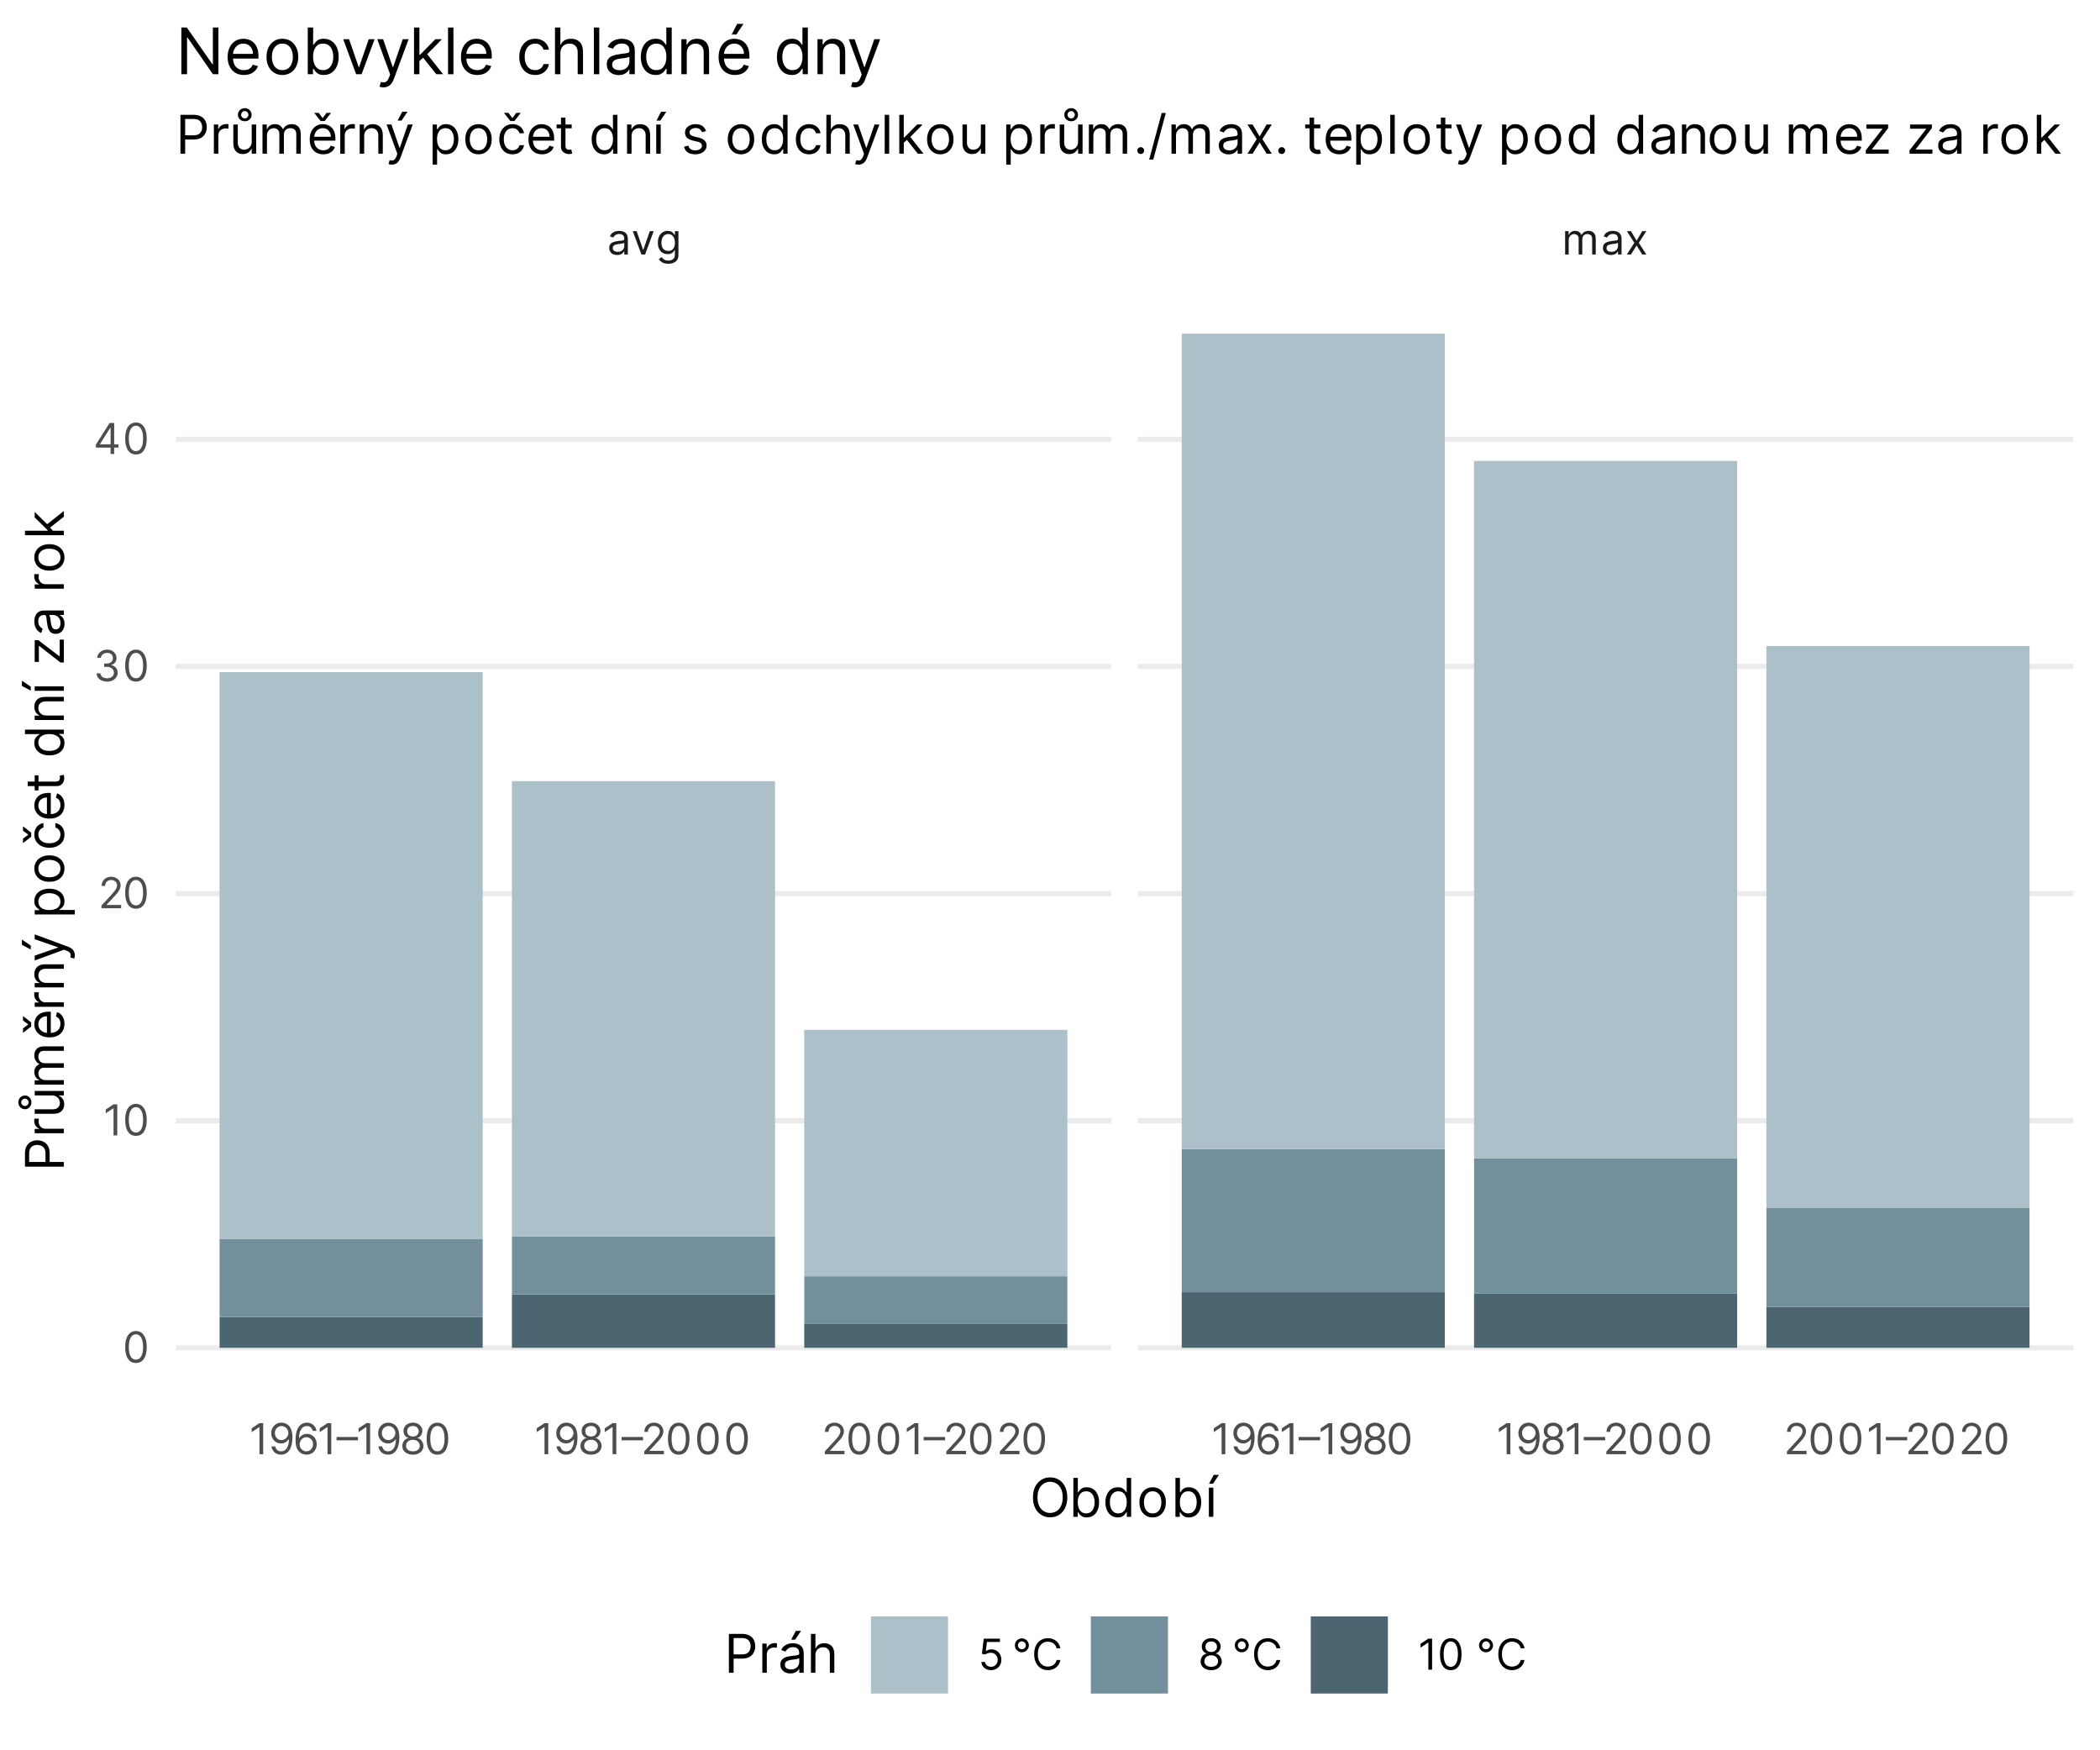 <?xml version="1.0" encoding="UTF-8"?>
<svg xmlns="http://www.w3.org/2000/svg" xmlns:xlink="http://www.w3.org/1999/xlink" width="432" height="360" viewBox="0 0 432 360">
<defs>
<g>
<g id="glyph-0-0">
<path d="M 0.781 2 L 0.781 0.406 L 7.969 0.406 L 7.969 2 Z M 0.781 -0.203 L 0.781 -1.797 L 7.969 -1.797 L 7.969 -0.203 Z M 0.781 -2.406 L 0.781 -4 L 7.969 -4 L 7.969 -2.406 Z M 0.781 -4.594 L 0.781 -6.203 L 7.969 -6.203 L 7.969 -4.594 Z M 0.781 -6.797 L 0.781 -8.391 L 7.969 -8.391 L 7.969 -6.797 Z M 0.781 -6.797 "/>
</g>
<g id="glyph-0-1">
<path d="M 2.094 0.109 C 1.781 0.109 1.5 0.051 1.25 -0.062 C 1.008 -0.176 0.816 -0.344 0.672 -0.562 C 0.523 -0.781 0.453 -1.047 0.453 -1.359 C 0.453 -1.641 0.504 -1.863 0.609 -2.031 C 0.723 -2.207 0.867 -2.344 1.047 -2.438 C 1.223 -2.531 1.422 -2.602 1.641 -2.656 C 1.867 -2.707 2.094 -2.75 2.312 -2.781 C 2.602 -2.812 2.836 -2.836 3.016 -2.859 C 3.203 -2.879 3.336 -2.91 3.422 -2.953 C 3.504 -3.004 3.547 -3.094 3.547 -3.219 L 3.547 -3.234 C 3.547 -3.547 3.461 -3.785 3.297 -3.953 C 3.129 -4.129 2.875 -4.219 2.531 -4.219 C 2.188 -4.219 1.91 -4.141 1.703 -3.984 C 1.504 -3.828 1.363 -3.66 1.281 -3.484 L 0.594 -3.734 C 0.719 -4.023 0.883 -4.254 1.094 -4.422 C 1.301 -4.586 1.531 -4.703 1.781 -4.766 C 2.031 -4.828 2.273 -4.859 2.516 -4.859 C 2.672 -4.859 2.848 -4.836 3.047 -4.797 C 3.242 -4.766 3.438 -4.691 3.625 -4.578 C 3.812 -4.473 3.969 -4.305 4.094 -4.078 C 4.219 -3.848 4.281 -3.539 4.281 -3.156 L 4.281 0 L 3.547 0 L 3.547 -0.656 L 3.516 -0.656 C 3.461 -0.551 3.379 -0.438 3.266 -0.312 C 3.148 -0.195 2.992 -0.098 2.797 -0.016 C 2.598 0.066 2.363 0.109 2.094 0.109 Z M 2.203 -0.547 C 2.492 -0.547 2.738 -0.602 2.938 -0.719 C 3.133 -0.832 3.285 -0.977 3.391 -1.156 C 3.492 -1.344 3.547 -1.535 3.547 -1.734 L 3.547 -2.406 C 3.516 -2.375 3.445 -2.344 3.344 -2.312 C 3.238 -2.281 3.117 -2.254 2.984 -2.234 C 2.848 -2.211 2.711 -2.191 2.578 -2.172 C 2.453 -2.16 2.352 -2.148 2.281 -2.141 C 2.082 -2.109 1.898 -2.066 1.734 -2.016 C 1.566 -1.961 1.43 -1.879 1.328 -1.766 C 1.234 -1.66 1.188 -1.516 1.188 -1.328 C 1.188 -1.066 1.281 -0.867 1.469 -0.734 C 1.664 -0.609 1.91 -0.547 2.203 -0.547 Z M 2.203 -0.547 "/>
</g>
<g id="glyph-0-2">
<path d="M 4.594 -4.797 L 2.828 0 L 2.078 0 L 0.297 -4.797 L 1.094 -4.797 L 2.422 -0.969 L 2.469 -0.969 L 3.797 -4.797 Z M 4.594 -4.797 "/>
</g>
<g id="glyph-0-3">
<path d="M 2.609 1.906 C 2.078 1.906 1.656 1.805 1.344 1.609 C 1.031 1.41 0.801 1.188 0.656 0.938 L 1.234 0.531 C 1.305 0.613 1.391 0.711 1.484 0.828 C 1.586 0.941 1.727 1.039 1.906 1.125 C 2.082 1.207 2.316 1.25 2.609 1.25 C 2.992 1.25 3.312 1.156 3.562 0.969 C 3.82 0.781 3.953 0.488 3.953 0.094 L 3.953 -0.891 L 3.891 -0.891 C 3.836 -0.797 3.758 -0.688 3.656 -0.562 C 3.562 -0.438 3.422 -0.32 3.234 -0.219 C 3.047 -0.125 2.797 -0.078 2.484 -0.078 C 2.098 -0.078 1.75 -0.164 1.438 -0.344 C 1.133 -0.531 0.895 -0.797 0.719 -1.141 C 0.539 -1.492 0.453 -1.922 0.453 -2.422 C 0.453 -2.91 0.535 -3.336 0.703 -3.703 C 0.879 -4.078 1.117 -4.363 1.422 -4.562 C 1.734 -4.758 2.094 -4.859 2.5 -4.859 C 2.812 -4.859 3.055 -4.805 3.234 -4.703 C 3.422 -4.598 3.562 -4.477 3.656 -4.344 C 3.758 -4.219 3.844 -4.113 3.906 -4.031 L 3.969 -4.031 L 3.969 -4.797 L 4.688 -4.797 L 4.688 0.141 C 4.688 0.547 4.594 0.879 4.406 1.141 C 4.219 1.398 3.969 1.594 3.656 1.719 C 3.344 1.844 2.992 1.906 2.609 1.906 Z M 2.594 -0.734 C 3.031 -0.734 3.367 -0.883 3.609 -1.188 C 3.848 -1.488 3.969 -1.906 3.969 -2.438 C 3.969 -2.957 3.848 -3.379 3.609 -3.703 C 3.379 -4.035 3.039 -4.203 2.594 -4.203 C 2.281 -4.203 2.02 -4.117 1.812 -3.953 C 1.602 -3.797 1.445 -3.582 1.344 -3.312 C 1.238 -3.051 1.188 -2.758 1.188 -2.438 C 1.188 -1.938 1.301 -1.523 1.531 -1.203 C 1.77 -0.891 2.125 -0.734 2.594 -0.734 Z M 2.594 -0.734 "/>
</g>
<g id="glyph-0-4">
<path d="M 0.672 0 L 0.672 -4.797 L 1.391 -4.797 L 1.391 -4.047 L 1.453 -4.047 C 1.547 -4.305 1.703 -4.504 1.922 -4.641 C 2.148 -4.785 2.422 -4.859 2.734 -4.859 C 3.055 -4.859 3.32 -4.785 3.531 -4.641 C 3.738 -4.504 3.906 -4.305 4.031 -4.047 L 4.078 -4.047 C 4.203 -4.297 4.383 -4.492 4.625 -4.641 C 4.875 -4.785 5.172 -4.859 5.516 -4.859 C 5.941 -4.859 6.289 -4.723 6.562 -4.453 C 6.832 -4.191 6.969 -3.781 6.969 -3.219 L 6.969 0 L 6.234 0 L 6.234 -3.219 C 6.234 -3.57 6.133 -3.82 5.938 -3.969 C 5.75 -4.125 5.523 -4.203 5.266 -4.203 C 4.922 -4.203 4.656 -4.098 4.469 -3.891 C 4.289 -3.691 4.203 -3.438 4.203 -3.125 L 4.203 0 L 3.453 0 L 3.453 -3.281 C 3.453 -3.562 3.363 -3.785 3.188 -3.953 C 3.008 -4.117 2.781 -4.203 2.5 -4.203 C 2.312 -4.203 2.133 -4.148 1.969 -4.047 C 1.801 -3.941 1.664 -3.801 1.562 -3.625 C 1.457 -3.445 1.406 -3.238 1.406 -3 L 1.406 0 Z M 0.672 0 "/>
</g>
<g id="glyph-0-5">
<path d="M 1.219 -4.797 L 2.375 -2.844 L 3.531 -4.797 L 4.375 -4.797 L 2.828 -2.406 L 4.375 0 L 3.531 0 L 2.375 -1.859 L 1.219 0 L 0.375 0 L 1.906 -2.406 L 0.375 -4.797 Z M 1.219 -4.797 "/>
</g>
<g id="glyph-0-6">
<path d="M 2.906 -6.391 L 2.906 0 L 2.141 0 L 2.141 -5.578 L 2.094 -5.578 L 0.531 -4.547 L 0.531 -5.328 L 2.141 -6.391 Z M 2.906 -6.391 "/>
</g>
<g id="glyph-0-7">
<path d="M 2.703 -6.484 C 2.961 -6.484 3.223 -6.43 3.484 -6.328 C 3.742 -6.234 3.984 -6.07 4.203 -5.844 C 4.422 -5.625 4.594 -5.316 4.719 -4.922 C 4.852 -4.535 4.922 -4.051 4.922 -3.469 C 4.922 -2.32 4.711 -1.441 4.297 -0.828 C 3.879 -0.211 3.312 0.094 2.594 0.094 C 2.062 0.094 1.613 -0.062 1.25 -0.375 C 0.895 -0.695 0.68 -1.109 0.609 -1.609 L 1.375 -1.609 C 1.445 -1.316 1.582 -1.07 1.781 -0.875 C 1.988 -0.688 2.258 -0.594 2.594 -0.594 C 3.094 -0.594 3.484 -0.805 3.766 -1.234 C 4.055 -1.672 4.203 -2.285 4.203 -3.078 L 4.156 -3.078 C 3.977 -2.816 3.754 -2.609 3.484 -2.453 C 3.211 -2.297 2.91 -2.219 2.578 -2.219 C 2.211 -2.219 1.875 -2.305 1.562 -2.484 C 1.258 -2.672 1.016 -2.926 0.828 -3.25 C 0.648 -3.57 0.562 -3.938 0.562 -4.344 C 0.562 -4.738 0.648 -5.098 0.828 -5.422 C 1.004 -5.742 1.25 -6.004 1.562 -6.203 C 1.883 -6.398 2.266 -6.492 2.703 -6.484 Z M 2.703 -5.797 C 2.441 -5.797 2.203 -5.727 1.984 -5.594 C 1.773 -5.469 1.609 -5.297 1.484 -5.078 C 1.367 -4.859 1.312 -4.613 1.312 -4.344 C 1.312 -4.082 1.367 -3.844 1.484 -3.625 C 1.609 -3.406 1.77 -3.227 1.969 -3.094 C 2.176 -2.969 2.41 -2.906 2.672 -2.906 C 2.93 -2.906 3.164 -2.973 3.375 -3.109 C 3.594 -3.242 3.766 -3.422 3.891 -3.641 C 4.023 -3.867 4.094 -4.109 4.094 -4.359 C 4.094 -4.609 4.031 -4.844 3.906 -5.062 C 3.789 -5.281 3.625 -5.457 3.406 -5.594 C 3.195 -5.727 2.961 -5.797 2.703 -5.797 Z M 2.703 -5.797 "/>
</g>
<g id="glyph-0-8">
<path d="M 2.781 0.094 C 2.52 0.082 2.258 0.031 2 -0.062 C 1.738 -0.156 1.5 -0.316 1.281 -0.547 C 1.062 -0.773 0.883 -1.082 0.75 -1.469 C 0.625 -1.863 0.562 -2.359 0.562 -2.953 C 0.562 -4.078 0.77 -4.945 1.188 -5.562 C 1.602 -6.176 2.172 -6.484 2.891 -6.484 C 3.242 -6.484 3.562 -6.41 3.844 -6.266 C 4.125 -6.129 4.352 -5.93 4.531 -5.672 C 4.707 -5.422 4.82 -5.129 4.875 -4.797 L 4.109 -4.797 C 4.035 -5.086 3.895 -5.328 3.688 -5.516 C 3.488 -5.703 3.223 -5.797 2.891 -5.797 C 2.391 -5.797 2 -5.578 1.719 -5.141 C 1.438 -4.711 1.289 -4.113 1.281 -3.344 L 1.344 -3.344 C 1.508 -3.602 1.727 -3.805 2 -3.953 C 2.281 -4.109 2.582 -4.188 2.906 -4.188 C 3.281 -4.188 3.617 -4.094 3.922 -3.906 C 4.223 -3.727 4.461 -3.477 4.641 -3.156 C 4.828 -2.844 4.922 -2.477 4.922 -2.062 C 4.922 -1.664 4.832 -1.301 4.656 -0.969 C 4.477 -0.645 4.227 -0.383 3.906 -0.188 C 3.594 0 3.219 0.094 2.781 0.094 Z M 2.781 -0.594 C 3.051 -0.594 3.289 -0.66 3.5 -0.797 C 3.707 -0.93 3.867 -1.109 3.984 -1.328 C 4.109 -1.547 4.172 -1.789 4.172 -2.062 C 4.172 -2.32 4.113 -2.562 4 -2.781 C 3.883 -3 3.723 -3.172 3.516 -3.297 C 3.305 -3.43 3.07 -3.5 2.812 -3.5 C 2.551 -3.5 2.312 -3.43 2.094 -3.297 C 1.883 -3.16 1.719 -2.984 1.594 -2.766 C 1.469 -2.547 1.406 -2.305 1.406 -2.047 C 1.406 -1.797 1.461 -1.555 1.578 -1.328 C 1.703 -1.109 1.867 -0.93 2.078 -0.797 C 2.285 -0.66 2.52 -0.594 2.781 -0.594 Z M 2.781 -0.594 "/>
</g>
<g id="glyph-0-9">
<path d="M 4.406 -3.547 L 4.406 -2.859 L 0 -2.859 L 0 -3.547 Z M 4.406 -3.547 "/>
</g>
<g id="glyph-0-10">
<path d="M 2.719 0.094 C 2.281 0.094 1.895 0.016 1.562 -0.141 C 1.238 -0.297 0.984 -0.508 0.797 -0.781 C 0.617 -1.051 0.531 -1.359 0.531 -1.703 C 0.531 -1.973 0.582 -2.223 0.688 -2.453 C 0.801 -2.68 0.953 -2.875 1.141 -3.031 C 1.328 -3.188 1.539 -3.285 1.781 -3.328 L 1.781 -3.359 C 1.469 -3.441 1.219 -3.613 1.031 -3.875 C 0.852 -4.145 0.77 -4.445 0.781 -4.781 C 0.77 -5.102 0.848 -5.395 1.016 -5.656 C 1.18 -5.914 1.41 -6.117 1.703 -6.266 C 2.004 -6.41 2.344 -6.484 2.719 -6.484 C 3.082 -6.484 3.41 -6.41 3.703 -6.266 C 3.992 -6.117 4.223 -5.914 4.391 -5.656 C 4.555 -5.395 4.645 -5.102 4.656 -4.781 C 4.645 -4.445 4.547 -4.145 4.359 -3.875 C 4.18 -3.613 3.945 -3.441 3.656 -3.359 L 3.656 -3.328 C 3.883 -3.285 4.086 -3.188 4.266 -3.031 C 4.453 -2.875 4.598 -2.68 4.703 -2.453 C 4.816 -2.223 4.879 -1.973 4.891 -1.703 C 4.879 -1.359 4.781 -1.051 4.594 -0.781 C 4.414 -0.508 4.164 -0.297 3.844 -0.141 C 3.52 0.016 3.145 0.094 2.719 0.094 Z M 2.719 -0.594 C 3.145 -0.594 3.484 -0.695 3.734 -0.906 C 3.992 -1.113 4.125 -1.391 4.125 -1.734 C 4.125 -1.973 4.062 -2.188 3.938 -2.375 C 3.812 -2.562 3.645 -2.707 3.438 -2.812 C 3.227 -2.914 2.988 -2.969 2.719 -2.969 C 2.438 -2.969 2.188 -2.914 1.969 -2.812 C 1.758 -2.707 1.594 -2.562 1.469 -2.375 C 1.352 -2.188 1.297 -1.973 1.297 -1.734 C 1.297 -1.391 1.422 -1.113 1.672 -0.906 C 1.922 -0.695 2.27 -0.594 2.719 -0.594 Z M 2.719 -3.641 C 3.062 -3.641 3.344 -3.738 3.562 -3.938 C 3.781 -4.133 3.895 -4.398 3.906 -4.734 C 3.895 -5.055 3.781 -5.316 3.562 -5.516 C 3.352 -5.711 3.07 -5.812 2.719 -5.812 C 2.352 -5.812 2.062 -5.711 1.844 -5.516 C 1.625 -5.316 1.52 -5.055 1.531 -4.734 C 1.52 -4.398 1.625 -4.133 1.844 -3.938 C 2.07 -3.738 2.363 -3.641 2.719 -3.641 Z M 2.719 -3.641 "/>
</g>
<g id="glyph-0-11">
<path d="M 2.75 0.094 C 2.039 0.094 1.492 -0.191 1.109 -0.766 C 0.723 -1.336 0.531 -2.148 0.531 -3.203 C 0.531 -4.234 0.723 -5.035 1.109 -5.609 C 1.504 -6.191 2.051 -6.484 2.75 -6.484 C 3.445 -6.484 3.988 -6.191 4.375 -5.609 C 4.77 -5.035 4.969 -4.234 4.969 -3.203 C 4.969 -2.148 4.773 -1.336 4.391 -0.766 C 4.004 -0.191 3.457 0.094 2.75 0.094 Z M 2.75 -0.594 C 3.219 -0.594 3.578 -0.816 3.828 -1.266 C 4.086 -1.723 4.219 -2.367 4.219 -3.203 C 4.219 -4.035 4.086 -4.676 3.828 -5.125 C 3.566 -5.582 3.207 -5.812 2.75 -5.812 C 2.289 -5.812 1.93 -5.582 1.672 -5.125 C 1.41 -4.676 1.281 -4.035 1.281 -3.203 C 1.281 -2.367 1.406 -1.723 1.656 -1.266 C 1.914 -0.816 2.281 -0.594 2.75 -0.594 Z M 2.75 -0.594 "/>
</g>
<g id="glyph-0-12">
<path d="M 0.656 0 L 0.656 -0.562 L 2.781 -2.875 C 3.02 -3.145 3.219 -3.379 3.375 -3.578 C 3.539 -3.785 3.66 -3.977 3.734 -4.156 C 3.816 -4.332 3.859 -4.52 3.859 -4.719 C 3.859 -5.051 3.738 -5.316 3.5 -5.516 C 3.27 -5.711 2.984 -5.812 2.641 -5.812 C 2.266 -5.812 1.969 -5.695 1.75 -5.469 C 1.531 -5.25 1.422 -4.957 1.422 -4.594 L 0.688 -4.594 C 0.688 -4.969 0.77 -5.297 0.938 -5.578 C 1.113 -5.867 1.352 -6.094 1.656 -6.25 C 1.957 -6.406 2.289 -6.484 2.656 -6.484 C 3.031 -6.484 3.363 -6.406 3.656 -6.25 C 3.945 -6.094 4.176 -5.879 4.344 -5.609 C 4.508 -5.336 4.594 -5.039 4.594 -4.719 C 4.594 -4.477 4.547 -4.242 4.453 -4.016 C 4.367 -3.797 4.223 -3.547 4.016 -3.266 C 3.816 -2.992 3.531 -2.664 3.156 -2.281 L 1.719 -0.734 L 1.719 -0.688 L 4.703 -0.688 L 4.703 0 Z M 0.656 0 "/>
</g>
<g id="glyph-0-13">
<path d="M 2.828 0.094 C 2.41 0.094 2.039 0.02 1.719 -0.125 C 1.395 -0.27 1.141 -0.469 0.953 -0.719 C 0.766 -0.969 0.664 -1.258 0.656 -1.594 L 1.438 -1.594 C 1.457 -1.289 1.598 -1.047 1.859 -0.859 C 2.117 -0.68 2.438 -0.594 2.812 -0.594 C 3.219 -0.594 3.551 -0.695 3.812 -0.906 C 4.082 -1.125 4.219 -1.398 4.219 -1.734 C 4.219 -2.086 4.086 -2.375 3.828 -2.594 C 3.566 -2.82 3.195 -2.938 2.719 -2.938 L 2.203 -2.938 L 2.203 -3.625 L 2.719 -3.625 C 3.094 -3.625 3.398 -3.723 3.641 -3.922 C 3.879 -4.129 4 -4.398 4 -4.734 C 4 -5.055 3.895 -5.316 3.688 -5.516 C 3.477 -5.711 3.195 -5.812 2.844 -5.812 C 2.613 -5.812 2.398 -5.77 2.203 -5.688 C 2.016 -5.602 1.859 -5.484 1.734 -5.328 C 1.609 -5.18 1.539 -5.004 1.531 -4.797 L 0.781 -4.797 C 0.801 -5.129 0.906 -5.422 1.094 -5.672 C 1.281 -5.93 1.523 -6.129 1.828 -6.266 C 2.141 -6.41 2.477 -6.484 2.844 -6.484 C 3.238 -6.484 3.578 -6.398 3.859 -6.234 C 4.148 -6.078 4.367 -5.867 4.516 -5.609 C 4.672 -5.348 4.75 -5.07 4.75 -4.781 C 4.75 -4.414 4.656 -4.102 4.469 -3.844 C 4.281 -3.594 4.023 -3.422 3.703 -3.328 L 3.703 -3.281 C 4.109 -3.207 4.422 -3.031 4.641 -2.75 C 4.867 -2.477 4.984 -2.141 4.984 -1.734 C 4.984 -1.391 4.891 -1.078 4.703 -0.797 C 4.516 -0.523 4.258 -0.305 3.938 -0.141 C 3.613 0.016 3.242 0.094 2.828 0.094 Z M 2.828 0.094 "/>
</g>
<g id="glyph-0-14">
<path d="M 0.516 -1.312 L 0.516 -1.953 L 3.328 -6.391 L 4.266 -6.391 L 4.266 -2 L 5.141 -2 L 5.141 -1.312 L 4.266 -1.312 L 4.266 0 L 3.531 0 L 3.531 -1.312 Z M 3.531 -2 L 3.531 -5.406 L 3.469 -5.406 L 1.344 -2.047 L 1.344 -2 Z M 3.531 -2 "/>
</g>
<g id="glyph-0-15">
<path d="M 2.656 0.094 C 2.289 0.094 1.961 0.02 1.672 -0.125 C 1.379 -0.27 1.145 -0.469 0.969 -0.719 C 0.789 -0.977 0.691 -1.27 0.672 -1.594 L 1.422 -1.594 C 1.453 -1.312 1.582 -1.07 1.812 -0.875 C 2.051 -0.688 2.332 -0.594 2.656 -0.594 C 2.926 -0.594 3.16 -0.656 3.359 -0.781 C 3.566 -0.906 3.727 -1.07 3.844 -1.281 C 3.969 -1.5 4.031 -1.75 4.031 -2.031 C 4.031 -2.301 3.969 -2.547 3.844 -2.766 C 3.719 -2.992 3.547 -3.172 3.328 -3.297 C 3.117 -3.422 2.879 -3.484 2.609 -3.484 C 2.41 -3.484 2.207 -3.453 2 -3.391 C 1.801 -3.336 1.633 -3.258 1.5 -3.156 L 0.781 -3.25 L 1.156 -6.391 L 4.484 -6.391 L 4.484 -5.703 L 1.812 -5.703 L 1.594 -3.828 L 1.625 -3.828 C 1.758 -3.93 1.926 -4.016 2.125 -4.078 C 2.32 -4.148 2.523 -4.188 2.734 -4.188 C 3.129 -4.188 3.477 -4.094 3.781 -3.906 C 4.094 -3.719 4.336 -3.461 4.516 -3.141 C 4.691 -2.816 4.781 -2.445 4.781 -2.031 C 4.781 -1.625 4.688 -1.258 4.5 -0.938 C 4.32 -0.625 4.07 -0.375 3.75 -0.188 C 3.426 0 3.062 0.094 2.656 0.094 Z M 2.656 0.094 "/>
</g>
<g id="glyph-0-16">
</g>
<g id="glyph-0-17">
<path d="M 2 -3.578 C 1.738 -3.578 1.5 -3.641 1.281 -3.766 C 1.062 -3.898 0.883 -4.07 0.75 -4.281 C 0.625 -4.5 0.562 -4.742 0.562 -5.016 C 0.562 -5.273 0.625 -5.516 0.75 -5.734 C 0.883 -5.953 1.062 -6.125 1.281 -6.25 C 1.5 -6.383 1.738 -6.453 2 -6.453 C 2.258 -6.453 2.5 -6.383 2.719 -6.25 C 2.938 -6.125 3.109 -5.953 3.234 -5.734 C 3.367 -5.516 3.438 -5.273 3.438 -5.016 C 3.438 -4.742 3.367 -4.5 3.234 -4.281 C 3.109 -4.07 2.938 -3.898 2.719 -3.766 C 2.5 -3.641 2.258 -3.578 2 -3.578 Z M 2 -4.203 C 2.227 -4.203 2.422 -4.281 2.578 -4.438 C 2.734 -4.594 2.812 -4.785 2.812 -5.016 C 2.812 -5.234 2.734 -5.422 2.578 -5.578 C 2.422 -5.742 2.227 -5.828 2 -5.828 C 1.77 -5.828 1.578 -5.742 1.422 -5.578 C 1.266 -5.422 1.188 -5.234 1.188 -5.016 C 1.188 -4.785 1.266 -4.594 1.422 -4.438 C 1.578 -4.281 1.77 -4.203 2 -4.203 Z M 2 -4.203 "/>
</g>
<g id="glyph-0-18">
<path d="M 5.922 -4.406 L 5.141 -4.406 C 5.078 -4.695 4.957 -4.941 4.781 -5.141 C 4.613 -5.348 4.406 -5.504 4.156 -5.609 C 3.906 -5.711 3.633 -5.766 3.344 -5.766 C 2.957 -5.766 2.609 -5.664 2.297 -5.469 C 1.984 -5.27 1.734 -4.977 1.547 -4.594 C 1.367 -4.219 1.281 -3.754 1.281 -3.203 C 1.281 -2.648 1.367 -2.18 1.547 -1.797 C 1.734 -1.41 1.984 -1.117 2.297 -0.922 C 2.609 -0.734 2.957 -0.641 3.344 -0.641 C 3.633 -0.641 3.906 -0.691 4.156 -0.797 C 4.406 -0.898 4.613 -1.051 4.781 -1.25 C 4.957 -1.457 5.078 -1.707 5.141 -2 L 5.922 -2 C 5.836 -1.562 5.676 -1.188 5.438 -0.875 C 5.195 -0.562 4.895 -0.32 4.531 -0.156 C 4.176 0.008 3.781 0.094 3.344 0.094 C 2.801 0.094 2.316 -0.039 1.891 -0.312 C 1.461 -0.582 1.129 -0.961 0.891 -1.453 C 0.648 -1.941 0.531 -2.523 0.531 -3.203 C 0.531 -3.879 0.648 -4.461 0.891 -4.953 C 1.129 -5.441 1.461 -5.816 1.891 -6.078 C 2.316 -6.348 2.801 -6.484 3.344 -6.484 C 3.781 -6.484 4.176 -6.398 4.531 -6.234 C 4.895 -6.066 5.195 -5.828 5.438 -5.516 C 5.676 -5.203 5.836 -4.832 5.922 -4.406 Z M 5.922 -4.406 "/>
</g>
<g id="glyph-1-0">
<path d="M 0.969 2.5 L 0.969 0.5 L 9.969 0.5 L 9.969 2.5 Z M 0.969 -0.25 L 0.969 -2.25 L 9.969 -2.25 L 9.969 -0.25 Z M 0.969 -3 L 0.969 -5 L 9.969 -5 L 9.969 -3 Z M 0.969 -5.75 L 0.969 -7.75 L 9.969 -7.75 L 9.969 -5.75 Z M 0.969 -8.5 L 0.969 -10.5 L 9.969 -10.5 L 9.969 -8.5 Z M 0.969 -8.5 "/>
</g>
<g id="glyph-1-1">
<path d="M 7.719 -4 C 7.719 -3.156 7.566 -2.426 7.266 -1.812 C 6.961 -1.195 6.547 -0.723 6.016 -0.391 C 5.484 -0.055 4.875 0.109 4.188 0.109 C 3.508 0.109 2.906 -0.055 2.375 -0.391 C 1.844 -0.723 1.422 -1.195 1.109 -1.812 C 0.805 -2.426 0.656 -3.156 0.656 -4 C 0.656 -4.844 0.805 -5.57 1.109 -6.188 C 1.422 -6.801 1.844 -7.273 2.375 -7.609 C 2.906 -7.941 3.508 -8.109 4.188 -8.109 C 4.875 -8.109 5.484 -7.941 6.016 -7.609 C 6.547 -7.273 6.961 -6.801 7.266 -6.188 C 7.566 -5.57 7.719 -4.844 7.719 -4 Z M 6.781 -4 C 6.781 -4.695 6.664 -5.281 6.438 -5.75 C 6.207 -6.227 5.895 -6.586 5.5 -6.828 C 5.113 -7.078 4.676 -7.203 4.188 -7.203 C 3.707 -7.203 3.27 -7.078 2.875 -6.828 C 2.477 -6.586 2.164 -6.227 1.938 -5.75 C 1.707 -5.281 1.594 -4.695 1.594 -4 C 1.594 -3.312 1.707 -2.727 1.938 -2.25 C 2.164 -1.77 2.477 -1.406 2.875 -1.156 C 3.27 -0.914 3.707 -0.797 4.188 -0.797 C 4.676 -0.797 5.113 -0.914 5.5 -1.156 C 5.895 -1.406 6.207 -1.77 6.438 -2.25 C 6.664 -2.727 6.781 -3.312 6.781 -4 Z M 6.781 -4 "/>
</g>
<g id="glyph-1-2">
<path d="M 0.969 0 L 0.969 -8 L 1.891 -8 L 1.891 -5.047 L 1.969 -5.047 C 2.039 -5.148 2.133 -5.281 2.25 -5.438 C 2.375 -5.602 2.551 -5.75 2.781 -5.875 C 3.008 -6.008 3.316 -6.078 3.703 -6.078 C 4.211 -6.078 4.66 -5.953 5.047 -5.703 C 5.43 -5.453 5.727 -5.094 5.938 -4.625 C 6.156 -4.164 6.266 -3.617 6.266 -2.984 C 6.266 -2.348 6.156 -1.797 5.938 -1.328 C 5.727 -0.867 5.43 -0.508 5.047 -0.25 C 4.66 0 4.219 0.125 3.719 0.125 C 3.332 0.125 3.023 0.062 2.797 -0.062 C 2.566 -0.195 2.391 -0.348 2.266 -0.516 C 2.141 -0.68 2.039 -0.816 1.969 -0.922 L 1.859 -0.922 L 1.859 0 Z M 1.875 -3 C 1.875 -2.32 2.02 -1.77 2.312 -1.344 C 2.613 -0.914 3.039 -0.703 3.594 -0.703 C 3.977 -0.703 4.301 -0.801 4.562 -1 C 4.82 -1.207 5.016 -1.484 5.141 -1.828 C 5.273 -2.18 5.344 -2.57 5.344 -3 C 5.344 -3.426 5.273 -3.805 5.141 -4.141 C 5.016 -4.484 4.82 -4.754 4.562 -4.953 C 4.312 -5.148 3.988 -5.25 3.594 -5.25 C 3.031 -5.25 2.602 -5.039 2.312 -4.625 C 2.02 -4.219 1.875 -3.676 1.875 -3 Z M 1.875 -3 "/>
</g>
<g id="glyph-1-3">
<path d="M 3.109 0.125 C 2.609 0.125 2.164 0 1.781 -0.25 C 1.406 -0.508 1.109 -0.867 0.891 -1.328 C 0.672 -1.797 0.562 -2.348 0.562 -2.984 C 0.562 -3.617 0.672 -4.164 0.891 -4.625 C 1.109 -5.094 1.41 -5.453 1.797 -5.703 C 2.18 -5.953 2.625 -6.078 3.125 -6.078 C 3.52 -6.078 3.828 -6.008 4.047 -5.875 C 4.273 -5.75 4.453 -5.602 4.578 -5.438 C 4.703 -5.281 4.797 -5.148 4.859 -5.047 L 4.938 -5.047 L 4.938 -8 L 5.859 -8 L 5.859 0 L 4.969 0 L 4.969 -0.922 L 4.859 -0.922 C 4.797 -0.816 4.703 -0.68 4.578 -0.516 C 4.453 -0.348 4.27 -0.195 4.031 -0.062 C 3.801 0.062 3.492 0.125 3.109 0.125 Z M 3.234 -0.703 C 3.785 -0.703 4.207 -0.914 4.5 -1.344 C 4.801 -1.77 4.953 -2.32 4.953 -3 C 4.953 -3.676 4.805 -4.219 4.516 -4.625 C 4.223 -5.039 3.797 -5.25 3.234 -5.25 C 2.848 -5.25 2.523 -5.148 2.266 -4.953 C 2.004 -4.754 1.805 -4.484 1.672 -4.141 C 1.547 -3.805 1.484 -3.426 1.484 -3 C 1.484 -2.57 1.547 -2.18 1.672 -1.828 C 1.805 -1.484 2.004 -1.207 2.266 -1 C 2.523 -0.801 2.848 -0.703 3.234 -0.703 Z M 3.234 -0.703 "/>
</g>
<g id="glyph-1-4">
<path d="M 3.281 0.125 C 2.738 0.125 2.266 -0.004 1.859 -0.266 C 1.453 -0.523 1.133 -0.883 0.906 -1.344 C 0.676 -1.812 0.562 -2.352 0.562 -2.969 C 0.562 -3.594 0.676 -4.141 0.906 -4.609 C 1.133 -5.078 1.453 -5.438 1.859 -5.688 C 2.266 -5.945 2.738 -6.078 3.281 -6.078 C 3.82 -6.078 4.297 -5.945 4.703 -5.688 C 5.109 -5.438 5.426 -5.078 5.656 -4.609 C 5.883 -4.141 6 -3.594 6 -2.969 C 6 -2.352 5.883 -1.812 5.656 -1.344 C 5.426 -0.883 5.109 -0.523 4.703 -0.266 C 4.297 -0.004 3.82 0.125 3.281 0.125 Z M 3.281 -0.703 C 3.695 -0.703 4.035 -0.805 4.297 -1.016 C 4.566 -1.234 4.766 -1.516 4.891 -1.859 C 5.016 -2.203 5.078 -2.57 5.078 -2.969 C 5.078 -3.375 5.016 -3.75 4.891 -4.094 C 4.766 -4.438 4.566 -4.711 4.297 -4.922 C 4.035 -5.141 3.695 -5.25 3.281 -5.25 C 2.875 -5.25 2.535 -5.141 2.266 -4.922 C 2.004 -4.711 1.805 -4.438 1.672 -4.094 C 1.547 -3.75 1.484 -3.375 1.484 -2.969 C 1.484 -2.57 1.547 -2.203 1.672 -1.859 C 1.805 -1.516 2.004 -1.234 2.266 -1.016 C 2.535 -0.805 2.875 -0.703 3.281 -0.703 Z M 3.281 -0.703 "/>
</g>
<g id="glyph-1-5">
<path d="M 0.844 0 L 0.844 -6 L 1.766 -6 L 1.766 0 Z M 0.891 -6.812 L 1.844 -8.625 L 2.922 -8.625 L 1.703 -6.812 Z M 0.891 -6.812 "/>
</g>
<g id="glyph-1-6">
<path d="M 0.969 0 L 0.969 -8 L 3.672 -8 C 4.297 -8 4.805 -7.883 5.203 -7.656 C 5.609 -7.438 5.906 -7.133 6.094 -6.75 C 6.289 -6.363 6.391 -5.938 6.391 -5.469 C 6.391 -5 6.289 -4.57 6.094 -4.188 C 5.906 -3.801 5.613 -3.492 5.219 -3.266 C 4.82 -3.035 4.312 -2.922 3.688 -2.922 L 1.938 -2.922 L 1.938 0 Z M 1.938 -3.781 L 3.656 -3.781 C 4.301 -3.781 4.758 -3.941 5.031 -4.266 C 5.301 -4.586 5.438 -4.988 5.438 -5.469 C 5.438 -5.945 5.301 -6.344 5.031 -6.656 C 4.758 -6.977 4.297 -7.141 3.641 -7.141 L 1.938 -7.141 Z M 1.938 -3.781 "/>
</g>
<g id="glyph-1-7">
<path d="M 0.844 0 L 0.844 -6 L 1.734 -6 L 1.734 -5.094 L 1.797 -5.094 C 1.91 -5.395 2.109 -5.633 2.391 -5.812 C 2.68 -6 3.004 -6.094 3.359 -6.094 C 3.43 -6.094 3.516 -6.094 3.609 -6.094 C 3.711 -6.094 3.789 -6.086 3.844 -6.078 L 3.844 -5.141 C 3.812 -5.148 3.738 -5.16 3.625 -5.172 C 3.52 -5.191 3.406 -5.203 3.281 -5.203 C 2.844 -5.203 2.477 -5.066 2.188 -4.797 C 1.906 -4.535 1.766 -4.203 1.766 -3.797 L 1.766 0 Z M 0.844 0 "/>
</g>
<g id="glyph-1-8">
<path d="M 2.609 0.141 C 2.234 0.141 1.891 0.066 1.578 -0.078 C 1.266 -0.223 1.016 -0.43 0.828 -0.703 C 0.648 -0.984 0.562 -1.316 0.562 -1.703 C 0.562 -2.047 0.629 -2.32 0.766 -2.531 C 0.898 -2.75 1.082 -2.922 1.312 -3.047 C 1.539 -3.172 1.789 -3.266 2.062 -3.328 C 2.332 -3.391 2.609 -3.438 2.891 -3.469 C 3.254 -3.52 3.551 -3.555 3.781 -3.578 C 4.008 -3.598 4.176 -3.641 4.281 -3.703 C 4.383 -3.766 4.438 -3.867 4.438 -4.016 L 4.438 -4.047 C 4.438 -4.43 4.332 -4.727 4.125 -4.938 C 3.914 -5.156 3.598 -5.266 3.172 -5.266 C 2.734 -5.266 2.391 -5.164 2.141 -4.969 C 1.891 -4.781 1.711 -4.578 1.609 -4.359 L 0.734 -4.672 C 0.891 -5.035 1.098 -5.316 1.359 -5.516 C 1.617 -5.723 1.906 -5.867 2.219 -5.953 C 2.531 -6.035 2.836 -6.078 3.141 -6.078 C 3.336 -6.078 3.562 -6.051 3.812 -6 C 4.062 -5.957 4.301 -5.863 4.531 -5.719 C 4.77 -5.582 4.969 -5.375 5.125 -5.094 C 5.281 -4.812 5.359 -4.43 5.359 -3.953 L 5.359 0 L 4.438 0 L 4.438 -0.812 L 4.391 -0.812 C 4.328 -0.688 4.223 -0.547 4.078 -0.391 C 3.93 -0.242 3.738 -0.117 3.5 -0.016 C 3.258 0.086 2.961 0.141 2.609 0.141 Z M 2.75 -0.688 C 3.113 -0.688 3.422 -0.758 3.672 -0.906 C 3.922 -1.051 4.109 -1.234 4.234 -1.453 C 4.367 -1.68 4.438 -1.922 4.438 -2.172 L 4.438 -3.016 C 4.395 -2.973 4.305 -2.93 4.172 -2.891 C 4.047 -2.848 3.895 -2.812 3.719 -2.781 C 3.551 -2.758 3.391 -2.738 3.234 -2.719 C 3.078 -2.695 2.945 -2.68 2.844 -2.672 C 2.602 -2.641 2.379 -2.586 2.172 -2.516 C 1.961 -2.453 1.797 -2.352 1.672 -2.219 C 1.547 -2.082 1.484 -1.895 1.484 -1.656 C 1.484 -1.332 1.602 -1.086 1.844 -0.922 C 2.082 -0.766 2.383 -0.688 2.75 -0.688 Z M 2.781 -6.812 L 3.734 -8.625 L 4.812 -8.625 L 3.594 -6.812 Z M 2.781 -6.812 "/>
</g>
<g id="glyph-1-9">
<path d="M 1.766 -3.609 L 1.766 0 L 0.844 0 L 0.844 -8 L 1.766 -8 L 1.766 -5.062 L 1.844 -5.062 C 1.988 -5.375 2.203 -5.617 2.484 -5.797 C 2.766 -5.984 3.141 -6.078 3.609 -6.078 C 4.223 -6.078 4.719 -5.891 5.094 -5.516 C 5.469 -5.148 5.656 -4.582 5.656 -3.812 L 5.656 0 L 4.734 0 L 4.734 -3.75 C 4.734 -4.227 4.609 -4.598 4.359 -4.859 C 4.117 -5.117 3.781 -5.25 3.344 -5.25 C 2.883 -5.25 2.504 -5.102 2.203 -4.812 C 1.91 -4.531 1.766 -4.129 1.766 -3.609 Z M 1.766 -3.609 "/>
</g>
<g id="glyph-1-10">
<path d="M 4.625 -2.453 L 4.625 -6 L 5.547 -6 L 5.547 0 L 4.625 0 L 4.625 -1.016 L 4.562 -1.016 C 4.426 -0.711 4.207 -0.453 3.906 -0.234 C 3.613 -0.023 3.238 0.078 2.781 0.078 C 2.219 0.078 1.754 -0.109 1.391 -0.484 C 1.023 -0.859 0.844 -1.426 0.844 -2.188 L 0.844 -6 L 1.766 -6 L 1.766 -2.25 C 1.766 -1.812 1.883 -1.461 2.125 -1.203 C 2.375 -0.941 2.691 -0.812 3.078 -0.812 C 3.305 -0.812 3.539 -0.867 3.781 -0.984 C 4.02 -1.109 4.219 -1.289 4.375 -1.531 C 4.539 -1.77 4.625 -2.078 4.625 -2.453 Z M 3.203 -6.672 C 2.941 -6.672 2.703 -6.727 2.484 -6.844 C 2.266 -6.969 2.094 -7.129 1.969 -7.328 C 1.844 -7.523 1.781 -7.75 1.781 -8 C 1.781 -8.25 1.844 -8.477 1.969 -8.688 C 2.094 -8.895 2.266 -9.062 2.484 -9.188 C 2.703 -9.312 2.941 -9.375 3.203 -9.375 C 3.473 -9.375 3.711 -9.312 3.922 -9.188 C 4.129 -9.062 4.297 -8.895 4.422 -8.688 C 4.547 -8.477 4.609 -8.25 4.609 -8 C 4.609 -7.625 4.473 -7.305 4.203 -7.047 C 3.93 -6.797 3.598 -6.672 3.203 -6.672 Z M 3.203 -7.266 C 3.422 -7.266 3.598 -7.336 3.734 -7.484 C 3.879 -7.641 3.953 -7.812 3.953 -8 C 3.953 -8.195 3.879 -8.375 3.734 -8.531 C 3.598 -8.688 3.422 -8.766 3.203 -8.766 C 2.984 -8.766 2.801 -8.688 2.656 -8.531 C 2.52 -8.375 2.453 -8.195 2.453 -8 C 2.453 -7.812 2.52 -7.641 2.656 -7.484 C 2.801 -7.336 2.984 -7.266 3.203 -7.266 Z M 3.203 -7.266 "/>
</g>
<g id="glyph-1-11">
<path d="M 0.844 0 L 0.844 -6 L 1.734 -6 L 1.734 -5.062 L 1.812 -5.062 C 1.938 -5.383 2.141 -5.633 2.422 -5.812 C 2.703 -5.988 3.035 -6.078 3.422 -6.078 C 3.816 -6.078 4.145 -5.988 4.406 -5.812 C 4.676 -5.633 4.883 -5.383 5.031 -5.062 L 5.094 -5.062 C 5.25 -5.375 5.477 -5.617 5.781 -5.797 C 6.094 -5.984 6.461 -6.078 6.891 -6.078 C 7.43 -6.078 7.867 -5.91 8.203 -5.578 C 8.547 -5.242 8.719 -4.723 8.719 -4.016 L 8.719 0 L 7.797 0 L 7.797 -4.016 C 7.797 -4.461 7.676 -4.781 7.438 -4.969 C 7.195 -5.156 6.91 -5.25 6.578 -5.25 C 6.16 -5.25 5.832 -5.117 5.594 -4.859 C 5.363 -4.609 5.25 -4.289 5.25 -3.906 L 5.25 0 L 4.312 0 L 4.312 -4.109 C 4.312 -4.453 4.203 -4.727 3.984 -4.938 C 3.766 -5.145 3.477 -5.25 3.125 -5.25 C 2.883 -5.25 2.66 -5.188 2.453 -5.062 C 2.242 -4.938 2.078 -4.758 1.953 -4.531 C 1.828 -4.301 1.766 -4.039 1.766 -3.75 L 1.766 0 Z M 0.844 0 "/>
</g>
<g id="glyph-1-12">
<path d="M 3.359 0.125 C 2.785 0.125 2.285 0 1.859 -0.25 C 1.441 -0.508 1.117 -0.867 0.891 -1.328 C 0.672 -1.797 0.562 -2.336 0.562 -2.953 C 0.562 -3.566 0.672 -4.109 0.891 -4.578 C 1.117 -5.047 1.438 -5.41 1.844 -5.672 C 2.25 -5.941 2.723 -6.078 3.266 -6.078 C 3.578 -6.078 3.883 -6.023 4.188 -5.922 C 4.5 -5.816 4.781 -5.645 5.031 -5.406 C 5.281 -5.176 5.477 -4.867 5.625 -4.484 C 5.77 -4.109 5.844 -3.641 5.844 -3.078 L 5.844 -2.688 L 1.484 -2.688 C 1.504 -2.051 1.688 -1.562 2.031 -1.219 C 2.375 -0.875 2.816 -0.703 3.359 -0.703 C 3.723 -0.703 4.035 -0.781 4.297 -0.938 C 4.555 -1.094 4.742 -1.328 4.859 -1.641 L 5.75 -1.391 C 5.613 -0.941 5.332 -0.578 4.906 -0.297 C 4.488 -0.016 3.973 0.125 3.359 0.125 Z M 1.484 -3.484 L 4.906 -3.484 C 4.906 -3.992 4.754 -4.414 4.453 -4.75 C 4.16 -5.082 3.766 -5.25 3.266 -5.25 C 2.91 -5.25 2.602 -5.164 2.344 -5 C 2.094 -4.844 1.891 -4.629 1.734 -4.359 C 1.586 -4.086 1.504 -3.797 1.484 -3.484 Z M 2.406 -8.406 L 3.219 -7.312 L 4.031 -8.406 L 4.906 -8.406 L 4.906 -8.344 L 3.641 -6.719 L 2.797 -6.719 L 1.531 -8.344 L 1.531 -8.406 Z M 2.406 -8.406 "/>
</g>
<g id="glyph-1-13">
<path d="M 1.766 -3.609 L 1.766 0 L 0.844 0 L 0.844 -6 L 1.734 -6 L 1.734 -5.062 L 1.812 -5.062 C 1.957 -5.363 2.172 -5.609 2.453 -5.797 C 2.742 -5.984 3.113 -6.078 3.562 -6.078 C 4.164 -6.078 4.656 -5.891 5.031 -5.516 C 5.406 -5.148 5.594 -4.582 5.594 -3.812 L 5.594 0 L 4.672 0 L 4.672 -3.75 C 4.672 -4.219 4.547 -4.582 4.297 -4.844 C 4.055 -5.113 3.723 -5.25 3.297 -5.25 C 2.859 -5.25 2.492 -5.102 2.203 -4.812 C 1.91 -4.531 1.766 -4.129 1.766 -3.609 Z M 1.766 -3.609 "/>
</g>
<g id="glyph-1-14">
<path d="M 1.438 2.25 C 1.281 2.25 1.141 2.234 1.016 2.203 C 0.898 2.18 0.816 2.16 0.766 2.141 L 1 1.328 C 1.227 1.391 1.426 1.41 1.594 1.391 C 1.77 1.379 1.922 1.301 2.047 1.156 C 2.18 1.02 2.305 0.801 2.422 0.5 L 2.594 0.031 L 0.375 -6 L 1.375 -6 L 3.031 -1.219 L 3.094 -1.219 L 4.75 -6 L 5.75 -6 L 3.203 0.875 C 2.859 1.789 2.27 2.25 1.438 2.25 Z M 2.641 -6.812 L 3.594 -8.625 L 4.672 -8.625 L 3.453 -6.812 Z M 2.641 -6.812 "/>
</g>
<g id="glyph-1-15">
</g>
<g id="glyph-1-16">
<path d="M 0.844 2.25 L 0.844 -6 L 1.734 -6 L 1.734 -5.047 L 1.844 -5.047 C 1.914 -5.148 2.008 -5.281 2.125 -5.438 C 2.25 -5.602 2.426 -5.75 2.656 -5.875 C 2.883 -6.008 3.191 -6.078 3.578 -6.078 C 4.086 -6.078 4.535 -5.953 4.922 -5.703 C 5.305 -5.453 5.602 -5.094 5.812 -4.625 C 6.031 -4.164 6.141 -3.617 6.141 -2.984 C 6.141 -2.348 6.031 -1.797 5.812 -1.328 C 5.602 -0.867 5.305 -0.508 4.922 -0.25 C 4.535 0 4.094 0.125 3.594 0.125 C 3.207 0.125 2.898 0.062 2.672 -0.062 C 2.441 -0.195 2.266 -0.348 2.141 -0.516 C 2.016 -0.68 1.914 -0.816 1.844 -0.922 L 1.766 -0.922 L 1.766 2.25 Z M 1.75 -3 C 1.75 -2.32 1.895 -1.77 2.188 -1.344 C 2.488 -0.914 2.914 -0.703 3.469 -0.703 C 3.852 -0.703 4.176 -0.801 4.438 -1 C 4.695 -1.207 4.891 -1.484 5.016 -1.828 C 5.148 -2.18 5.219 -2.57 5.219 -3 C 5.219 -3.426 5.148 -3.805 5.016 -4.141 C 4.891 -4.484 4.695 -4.754 4.438 -4.953 C 4.188 -5.148 3.863 -5.25 3.469 -5.25 C 2.906 -5.25 2.477 -5.039 2.188 -4.625 C 1.895 -4.219 1.75 -3.676 1.75 -3 Z M 1.75 -3 "/>
</g>
<g id="glyph-1-17">
<path d="M 3.281 0.125 C 2.719 0.125 2.234 -0.004 1.828 -0.266 C 1.422 -0.535 1.109 -0.906 0.891 -1.375 C 0.672 -1.844 0.562 -2.375 0.562 -2.969 C 0.562 -3.582 0.672 -4.117 0.891 -4.578 C 1.117 -5.047 1.438 -5.41 1.844 -5.672 C 2.25 -5.941 2.723 -6.078 3.266 -6.078 C 3.691 -6.078 4.07 -6 4.406 -5.844 C 4.75 -5.688 5.023 -5.469 5.234 -5.188 C 5.453 -4.906 5.586 -4.578 5.641 -4.203 L 4.719 -4.203 C 4.645 -4.473 4.488 -4.711 4.25 -4.922 C 4.008 -5.141 3.688 -5.25 3.281 -5.25 C 2.738 -5.25 2.301 -5.039 1.969 -4.625 C 1.645 -4.219 1.484 -3.676 1.484 -3 C 1.484 -2.301 1.645 -1.742 1.969 -1.328 C 2.301 -0.91 2.738 -0.703 3.281 -0.703 C 3.645 -0.703 3.953 -0.797 4.203 -0.984 C 4.461 -1.172 4.633 -1.426 4.719 -1.75 L 5.641 -1.75 C 5.586 -1.395 5.457 -1.078 5.25 -0.797 C 5.051 -0.516 4.785 -0.289 4.453 -0.125 C 4.117 0.039 3.727 0.125 3.281 0.125 Z M 2.438 -8.406 L 3.25 -7.312 L 4.062 -8.406 L 4.938 -8.406 L 4.938 -8.344 L 3.672 -6.719 L 2.828 -6.719 L 1.562 -8.344 L 1.562 -8.406 Z M 2.438 -8.406 "/>
</g>
<g id="glyph-1-18">
<path d="M 3.359 0.125 C 2.785 0.125 2.285 0 1.859 -0.25 C 1.441 -0.508 1.117 -0.867 0.891 -1.328 C 0.672 -1.797 0.562 -2.336 0.562 -2.953 C 0.562 -3.566 0.672 -4.109 0.891 -4.578 C 1.117 -5.047 1.438 -5.41 1.844 -5.672 C 2.25 -5.941 2.723 -6.078 3.266 -6.078 C 3.578 -6.078 3.883 -6.023 4.188 -5.922 C 4.5 -5.816 4.781 -5.645 5.031 -5.406 C 5.281 -5.176 5.477 -4.867 5.625 -4.484 C 5.77 -4.109 5.844 -3.641 5.844 -3.078 L 5.844 -2.688 L 1.484 -2.688 C 1.504 -2.051 1.688 -1.562 2.031 -1.219 C 2.375 -0.875 2.816 -0.703 3.359 -0.703 C 3.723 -0.703 4.035 -0.781 4.297 -0.938 C 4.555 -1.094 4.742 -1.328 4.859 -1.641 L 5.75 -1.391 C 5.613 -0.941 5.332 -0.578 4.906 -0.297 C 4.488 -0.016 3.973 0.125 3.359 0.125 Z M 1.484 -3.484 L 4.906 -3.484 C 4.906 -3.992 4.754 -4.414 4.453 -4.75 C 4.16 -5.082 3.766 -5.25 3.266 -5.25 C 2.91 -5.25 2.602 -5.164 2.344 -5 C 2.094 -4.844 1.891 -4.629 1.734 -4.359 C 1.586 -4.086 1.504 -3.797 1.484 -3.484 Z M 1.484 -3.484 "/>
</g>
<g id="glyph-1-19">
<path d="M 3.453 -6 L 3.453 -5.219 L 2.172 -5.219 L 2.172 -1.719 C 2.172 -1.457 2.207 -1.258 2.281 -1.125 C 2.363 -1 2.461 -0.914 2.578 -0.875 C 2.703 -0.832 2.832 -0.812 2.969 -0.812 C 3.07 -0.812 3.156 -0.816 3.219 -0.828 C 3.281 -0.836 3.332 -0.848 3.375 -0.859 L 3.562 -0.031 C 3.5 -0.008 3.41 0.008 3.297 0.031 C 3.191 0.062 3.051 0.078 2.875 0.078 C 2.613 0.078 2.359 0.02 2.109 -0.094 C 1.859 -0.207 1.648 -0.379 1.484 -0.609 C 1.328 -0.836 1.25 -1.125 1.25 -1.469 L 1.25 -5.219 L 0.344 -5.219 L 0.344 -6 L 1.25 -6 L 1.25 -7.438 L 2.172 -7.438 L 2.172 -6 Z M 3.453 -6 "/>
</g>
<g id="glyph-1-20">
<path d="M 5.094 -4.656 L 4.266 -4.422 C 4.18 -4.629 4.047 -4.82 3.859 -5 C 3.672 -5.188 3.375 -5.281 2.969 -5.281 C 2.602 -5.281 2.297 -5.195 2.047 -5.031 C 1.805 -4.863 1.688 -4.648 1.688 -4.391 C 1.688 -4.16 1.77 -3.977 1.938 -3.844 C 2.102 -3.719 2.363 -3.609 2.719 -3.516 L 3.609 -3.297 C 4.672 -3.035 5.203 -2.492 5.203 -1.672 C 5.203 -1.328 5.102 -1.02 4.906 -0.75 C 4.707 -0.477 4.43 -0.266 4.078 -0.109 C 3.734 0.047 3.328 0.125 2.859 0.125 C 2.242 0.125 1.734 -0.004 1.328 -0.266 C 0.93 -0.535 0.68 -0.926 0.578 -1.438 L 1.453 -1.656 C 1.617 -1.008 2.082 -0.688 2.844 -0.688 C 3.27 -0.688 3.609 -0.773 3.859 -0.953 C 4.117 -1.141 4.25 -1.363 4.25 -1.625 C 4.25 -2.051 3.953 -2.332 3.359 -2.469 L 2.359 -2.703 C 1.805 -2.836 1.398 -3.039 1.141 -3.312 C 0.891 -3.582 0.766 -3.926 0.766 -4.344 C 0.766 -4.688 0.859 -4.988 1.047 -5.25 C 1.242 -5.508 1.508 -5.711 1.844 -5.859 C 2.176 -6.004 2.551 -6.078 2.969 -6.078 C 3.562 -6.078 4.023 -5.945 4.359 -5.688 C 4.703 -5.426 4.945 -5.082 5.094 -4.656 Z M 5.094 -4.656 "/>
</g>
<g id="glyph-1-21">
<path d="M 3.281 0.125 C 2.719 0.125 2.234 -0.004 1.828 -0.266 C 1.422 -0.535 1.109 -0.906 0.891 -1.375 C 0.672 -1.844 0.562 -2.375 0.562 -2.969 C 0.562 -3.582 0.672 -4.117 0.891 -4.578 C 1.117 -5.047 1.438 -5.41 1.844 -5.672 C 2.25 -5.941 2.723 -6.078 3.266 -6.078 C 3.691 -6.078 4.07 -6 4.406 -5.844 C 4.75 -5.688 5.023 -5.469 5.234 -5.188 C 5.453 -4.906 5.586 -4.578 5.641 -4.203 L 4.719 -4.203 C 4.645 -4.473 4.488 -4.711 4.25 -4.922 C 4.008 -5.141 3.688 -5.25 3.281 -5.25 C 2.738 -5.25 2.301 -5.039 1.969 -4.625 C 1.645 -4.219 1.484 -3.676 1.484 -3 C 1.484 -2.301 1.645 -1.742 1.969 -1.328 C 2.301 -0.91 2.738 -0.703 3.281 -0.703 C 3.645 -0.703 3.953 -0.797 4.203 -0.984 C 4.461 -1.172 4.633 -1.426 4.719 -1.75 L 5.641 -1.75 C 5.586 -1.395 5.457 -1.078 5.25 -0.797 C 5.051 -0.516 4.785 -0.289 4.453 -0.125 C 4.117 0.039 3.727 0.125 3.281 0.125 Z M 3.281 0.125 "/>
</g>
<g id="glyph-1-22">
<path d="M 1.438 2.25 C 1.281 2.25 1.141 2.234 1.016 2.203 C 0.898 2.18 0.816 2.16 0.766 2.141 L 1 1.328 C 1.227 1.391 1.426 1.41 1.594 1.391 C 1.77 1.379 1.922 1.301 2.047 1.156 C 2.18 1.02 2.305 0.801 2.422 0.5 L 2.594 0.031 L 0.375 -6 L 1.375 -6 L 3.031 -1.219 L 3.094 -1.219 L 4.75 -6 L 5.75 -6 L 3.203 0.875 C 2.859 1.789 2.27 2.25 1.438 2.25 Z M 1.438 2.25 "/>
</g>
<g id="glyph-1-23">
<path d="M 1.766 -8 L 1.766 0 L 0.844 0 L 0.844 -8 Z M 1.766 -8 "/>
</g>
<g id="glyph-1-24">
<path d="M 0.844 0 L 0.844 -8 L 1.766 -8 L 1.766 -3.328 L 1.875 -3.328 L 4.5 -6 L 5.641 -6 L 3.109 -3.438 L 5.828 0 L 4.656 0 L 2.406 -2.844 L 1.766 -2.25 L 1.766 0 Z M 0.844 0 "/>
</g>
<g id="glyph-1-25">
<path d="M 4.625 -2.453 L 4.625 -6 L 5.547 -6 L 5.547 0 L 4.625 0 L 4.625 -1.016 L 4.562 -1.016 C 4.426 -0.711 4.207 -0.453 3.906 -0.234 C 3.613 -0.023 3.238 0.078 2.781 0.078 C 2.219 0.078 1.754 -0.109 1.391 -0.484 C 1.023 -0.859 0.844 -1.426 0.844 -2.188 L 0.844 -6 L 1.766 -6 L 1.766 -2.25 C 1.766 -1.812 1.883 -1.461 2.125 -1.203 C 2.375 -0.941 2.691 -0.812 3.078 -0.812 C 3.305 -0.812 3.539 -0.867 3.781 -0.984 C 4.02 -1.109 4.219 -1.289 4.375 -1.531 C 4.539 -1.77 4.625 -2.078 4.625 -2.453 Z M 4.625 -2.453 "/>
</g>
<g id="glyph-1-26">
<path d="M 1.516 0.062 C 1.328 0.062 1.16 -0.004 1.016 -0.141 C 0.879 -0.285 0.812 -0.453 0.812 -0.641 C 0.812 -0.836 0.879 -1.004 1.016 -1.141 C 1.16 -1.273 1.328 -1.344 1.516 -1.344 C 1.711 -1.344 1.879 -1.273 2.016 -1.141 C 2.148 -1.004 2.219 -0.836 2.219 -0.641 C 2.219 -0.453 2.148 -0.285 2.016 -0.141 C 1.879 -0.004 1.711 0.062 1.516 0.062 Z M 1.516 0.062 "/>
</g>
<g id="glyph-1-27">
<path d="M 3.672 -8.375 L 1.094 1.203 L 0.25 1.203 L 2.828 -8.375 Z M 3.672 -8.375 "/>
</g>
<g id="glyph-1-28">
<path d="M 2.609 0.141 C 2.234 0.141 1.891 0.066 1.578 -0.078 C 1.266 -0.223 1.016 -0.43 0.828 -0.703 C 0.648 -0.984 0.562 -1.316 0.562 -1.703 C 0.562 -2.047 0.629 -2.32 0.766 -2.531 C 0.898 -2.75 1.082 -2.922 1.312 -3.047 C 1.539 -3.172 1.789 -3.266 2.062 -3.328 C 2.332 -3.391 2.609 -3.438 2.891 -3.469 C 3.254 -3.52 3.551 -3.555 3.781 -3.578 C 4.008 -3.598 4.176 -3.641 4.281 -3.703 C 4.383 -3.766 4.438 -3.867 4.438 -4.016 L 4.438 -4.047 C 4.438 -4.43 4.332 -4.727 4.125 -4.938 C 3.914 -5.156 3.598 -5.266 3.172 -5.266 C 2.734 -5.266 2.391 -5.164 2.141 -4.969 C 1.891 -4.781 1.711 -4.578 1.609 -4.359 L 0.734 -4.672 C 0.891 -5.035 1.098 -5.316 1.359 -5.516 C 1.617 -5.723 1.906 -5.867 2.219 -5.953 C 2.531 -6.035 2.836 -6.078 3.141 -6.078 C 3.336 -6.078 3.562 -6.051 3.812 -6 C 4.062 -5.957 4.301 -5.863 4.531 -5.719 C 4.77 -5.582 4.969 -5.375 5.125 -5.094 C 5.281 -4.812 5.359 -4.43 5.359 -3.953 L 5.359 0 L 4.438 0 L 4.438 -0.812 L 4.391 -0.812 C 4.328 -0.688 4.223 -0.547 4.078 -0.391 C 3.93 -0.242 3.738 -0.117 3.5 -0.016 C 3.258 0.086 2.961 0.141 2.609 0.141 Z M 2.75 -0.688 C 3.113 -0.688 3.422 -0.758 3.672 -0.906 C 3.922 -1.051 4.109 -1.234 4.234 -1.453 C 4.367 -1.68 4.438 -1.922 4.438 -2.172 L 4.438 -3.016 C 4.395 -2.973 4.305 -2.93 4.172 -2.891 C 4.047 -2.848 3.895 -2.812 3.719 -2.781 C 3.551 -2.758 3.391 -2.738 3.234 -2.719 C 3.078 -2.695 2.945 -2.68 2.844 -2.672 C 2.602 -2.641 2.379 -2.586 2.172 -2.516 C 1.961 -2.453 1.797 -2.352 1.672 -2.219 C 1.547 -2.082 1.484 -1.895 1.484 -1.656 C 1.484 -1.332 1.602 -1.086 1.844 -0.922 C 2.082 -0.766 2.383 -0.688 2.75 -0.688 Z M 2.75 -0.688 "/>
</g>
<g id="glyph-1-29">
<path d="M 1.531 -6 L 2.969 -3.547 L 4.406 -6 L 5.469 -6 L 3.531 -3 L 5.469 0 L 4.406 0 L 2.969 -2.328 L 1.531 0 L 0.469 0 L 2.375 -3 L 0.469 -6 Z M 1.531 -6 "/>
</g>
<g id="glyph-1-30">
<path d="M 0.672 0 L 0.672 -0.703 L 4.078 -5.078 L 4.078 -5.141 L 0.781 -5.141 L 0.781 -6 L 5.266 -6 L 5.266 -5.266 L 1.953 -0.922 L 1.953 -0.859 L 5.375 -0.859 L 5.375 0 Z M 0.672 0 "/>
</g>
<g id="glyph-2-0">
<path d="M 2.5 -0.969 L 0.5 -0.969 L 0.5 -9.969 L 2.5 -9.969 Z M -0.25 -0.969 L -2.25 -0.969 L -2.25 -9.969 L -0.25 -9.969 Z M -3 -0.969 L -5 -0.969 L -5 -9.969 L -3 -9.969 Z M -5.75 -0.969 L -7.75 -0.969 L -7.75 -9.969 L -5.75 -9.969 Z M -8.5 -0.969 L -10.5 -0.969 L -10.5 -9.969 L -8.5 -9.969 Z M -8.5 -0.969 "/>
</g>
<g id="glyph-2-1">
<path d="M 0 -0.969 L -8 -0.969 L -8 -3.672 C -8 -4.297 -7.883 -4.805 -7.656 -5.203 C -7.438 -5.609 -7.133 -5.906 -6.75 -6.094 C -6.363 -6.289 -5.938 -6.391 -5.469 -6.391 C -5 -6.391 -4.57 -6.289 -4.188 -6.094 C -3.801 -5.906 -3.492 -5.613 -3.266 -5.219 C -3.035 -4.82 -2.922 -4.312 -2.922 -3.688 L -2.922 -1.938 L 0 -1.938 Z M -3.781 -1.938 L -3.781 -3.656 C -3.781 -4.301 -3.941 -4.758 -4.266 -5.031 C -4.586 -5.301 -4.988 -5.438 -5.469 -5.438 C -5.945 -5.438 -6.344 -5.301 -6.656 -5.031 C -6.977 -4.758 -7.141 -4.297 -7.141 -3.641 L -7.141 -1.938 Z M -3.781 -1.938 "/>
</g>
<g id="glyph-2-2">
<path d="M 0 -0.844 L -6 -0.844 L -6 -1.734 L -5.094 -1.734 L -5.094 -1.797 C -5.395 -1.91 -5.633 -2.109 -5.812 -2.391 C -6 -2.68 -6.094 -3.004 -6.094 -3.359 C -6.094 -3.43 -6.094 -3.516 -6.094 -3.609 C -6.094 -3.711 -6.086 -3.789 -6.078 -3.844 L -5.141 -3.844 C -5.148 -3.812 -5.16 -3.738 -5.172 -3.625 C -5.191 -3.52 -5.203 -3.406 -5.203 -3.281 C -5.203 -2.844 -5.066 -2.477 -4.797 -2.188 C -4.535 -1.906 -4.203 -1.766 -3.797 -1.766 L 0 -1.766 Z M 0 -0.844 "/>
</g>
<g id="glyph-2-3">
<path d="M -2.453 -4.625 L -6 -4.625 L -6 -5.547 L 0 -5.547 L 0 -4.625 L -1.016 -4.625 L -1.016 -4.562 C -0.711 -4.426 -0.453 -4.207 -0.234 -3.906 C -0.023 -3.613 0.078 -3.238 0.078 -2.781 C 0.078 -2.219 -0.109 -1.754 -0.484 -1.391 C -0.859 -1.023 -1.426 -0.844 -2.188 -0.844 L -6 -0.844 L -6 -1.766 L -2.25 -1.766 C -1.812 -1.766 -1.461 -1.883 -1.203 -2.125 C -0.941 -2.375 -0.812 -2.691 -0.812 -3.078 C -0.812 -3.305 -0.867 -3.539 -0.984 -3.781 C -1.109 -4.02 -1.289 -4.219 -1.531 -4.375 C -1.77 -4.539 -2.078 -4.625 -2.453 -4.625 Z M -6.672 -3.203 C -6.672 -2.941 -6.727 -2.703 -6.844 -2.484 C -6.969 -2.266 -7.129 -2.094 -7.328 -1.969 C -7.523 -1.844 -7.75 -1.781 -8 -1.781 C -8.25 -1.781 -8.477 -1.844 -8.688 -1.969 C -8.895 -2.094 -9.062 -2.266 -9.188 -2.484 C -9.312 -2.703 -9.375 -2.941 -9.375 -3.203 C -9.375 -3.473 -9.312 -3.711 -9.188 -3.922 C -9.062 -4.129 -8.895 -4.297 -8.688 -4.422 C -8.477 -4.547 -8.25 -4.609 -8 -4.609 C -7.625 -4.609 -7.305 -4.473 -7.047 -4.203 C -6.797 -3.93 -6.672 -3.598 -6.672 -3.203 Z M -7.266 -3.203 C -7.266 -3.422 -7.336 -3.598 -7.484 -3.734 C -7.641 -3.879 -7.812 -3.953 -8 -3.953 C -8.195 -3.953 -8.375 -3.879 -8.531 -3.734 C -8.688 -3.598 -8.766 -3.422 -8.766 -3.203 C -8.766 -2.984 -8.688 -2.801 -8.531 -2.656 C -8.375 -2.52 -8.195 -2.453 -8 -2.453 C -7.812 -2.453 -7.641 -2.52 -7.484 -2.656 C -7.336 -2.801 -7.266 -2.984 -7.266 -3.203 Z M -7.266 -3.203 "/>
</g>
<g id="glyph-2-4">
<path d="M 0 -0.844 L -6 -0.844 L -6 -1.734 L -5.062 -1.734 L -5.062 -1.812 C -5.383 -1.938 -5.633 -2.141 -5.812 -2.422 C -5.988 -2.703 -6.078 -3.035 -6.078 -3.422 C -6.078 -3.816 -5.988 -4.145 -5.812 -4.406 C -5.633 -4.676 -5.383 -4.883 -5.062 -5.031 L -5.062 -5.094 C -5.375 -5.25 -5.617 -5.477 -5.797 -5.781 C -5.984 -6.094 -6.078 -6.461 -6.078 -6.891 C -6.078 -7.43 -5.91 -7.867 -5.578 -8.203 C -5.242 -8.547 -4.723 -8.719 -4.016 -8.719 L 0 -8.719 L 0 -7.797 L -4.016 -7.797 C -4.461 -7.797 -4.781 -7.676 -4.969 -7.438 C -5.156 -7.195 -5.25 -6.91 -5.25 -6.578 C -5.25 -6.16 -5.117 -5.832 -4.859 -5.594 C -4.609 -5.363 -4.289 -5.25 -3.906 -5.25 L 0 -5.25 L 0 -4.312 L -4.109 -4.312 C -4.453 -4.312 -4.727 -4.203 -4.938 -3.984 C -5.145 -3.766 -5.25 -3.477 -5.25 -3.125 C -5.25 -2.883 -5.188 -2.66 -5.062 -2.453 C -4.938 -2.242 -4.758 -2.078 -4.531 -1.953 C -4.301 -1.828 -4.039 -1.766 -3.75 -1.766 L 0 -1.766 Z M 0 -0.844 "/>
</g>
<g id="glyph-2-5">
<path d="M 0.125 -3.359 C 0.125 -2.785 0 -2.285 -0.25 -1.859 C -0.508 -1.441 -0.867 -1.117 -1.328 -0.891 C -1.797 -0.672 -2.336 -0.562 -2.953 -0.562 C -3.566 -0.562 -4.109 -0.672 -4.578 -0.891 C -5.047 -1.117 -5.41 -1.438 -5.672 -1.844 C -5.941 -2.25 -6.078 -2.723 -6.078 -3.266 C -6.078 -3.578 -6.023 -3.883 -5.922 -4.188 C -5.816 -4.5 -5.645 -4.781 -5.406 -5.031 C -5.176 -5.281 -4.867 -5.477 -4.484 -5.625 C -4.109 -5.77 -3.641 -5.844 -3.078 -5.844 L -2.688 -5.844 L -2.688 -1.484 C -2.051 -1.504 -1.562 -1.688 -1.219 -2.031 C -0.875 -2.375 -0.703 -2.816 -0.703 -3.359 C -0.703 -3.723 -0.781 -4.035 -0.938 -4.297 C -1.094 -4.555 -1.328 -4.742 -1.641 -4.859 L -1.391 -5.75 C -0.941 -5.613 -0.578 -5.332 -0.297 -4.906 C -0.016 -4.488 0.125 -3.973 0.125 -3.359 Z M -3.484 -1.484 L -3.484 -4.906 C -3.992 -4.906 -4.414 -4.754 -4.75 -4.453 C -5.082 -4.16 -5.25 -3.766 -5.25 -3.266 C -5.25 -2.91 -5.164 -2.602 -5 -2.344 C -4.844 -2.094 -4.629 -1.891 -4.359 -1.734 C -4.086 -1.586 -3.797 -1.504 -3.484 -1.484 Z M -8.406 -2.406 L -7.312 -3.219 L -8.406 -4.031 L -8.406 -4.906 L -8.344 -4.906 L -6.719 -3.641 L -6.719 -2.797 L -8.344 -1.531 L -8.406 -1.531 Z M -8.406 -2.406 "/>
</g>
<g id="glyph-2-6">
<path d="M -3.609 -1.766 L 0 -1.766 L 0 -0.844 L -6 -0.844 L -6 -1.734 L -5.062 -1.734 L -5.062 -1.812 C -5.363 -1.957 -5.609 -2.172 -5.797 -2.453 C -5.984 -2.742 -6.078 -3.113 -6.078 -3.562 C -6.078 -4.164 -5.891 -4.656 -5.516 -5.031 C -5.148 -5.406 -4.582 -5.594 -3.812 -5.594 L 0 -5.594 L 0 -4.672 L -3.75 -4.672 C -4.219 -4.672 -4.582 -4.547 -4.844 -4.297 C -5.113 -4.055 -5.25 -3.723 -5.25 -3.297 C -5.25 -2.859 -5.102 -2.492 -4.812 -2.203 C -4.531 -1.91 -4.129 -1.766 -3.609 -1.766 Z M -3.609 -1.766 "/>
</g>
<g id="glyph-2-7">
<path d="M 2.25 -1.438 C 2.25 -1.281 2.234 -1.141 2.203 -1.016 C 2.18 -0.898 2.16 -0.816 2.141 -0.766 L 1.328 -1 C 1.391 -1.227 1.41 -1.426 1.391 -1.594 C 1.379 -1.77 1.301 -1.922 1.156 -2.047 C 1.02 -2.18 0.801 -2.305 0.5 -2.422 L 0.031 -2.594 L -6 -0.375 L -6 -1.375 L -1.219 -3.031 L -1.219 -3.094 L -6 -4.75 L -6 -5.75 L 0.875 -3.203 C 1.789 -2.859 2.25 -2.27 2.25 -1.438 Z M -6.812 -2.641 L -8.625 -3.594 L -8.625 -4.672 L -6.812 -3.453 Z M -6.812 -2.641 "/>
</g>
<g id="glyph-2-8">
</g>
<g id="glyph-2-9">
<path d="M 2.25 -0.844 L -6 -0.844 L -6 -1.734 L -5.047 -1.734 L -5.047 -1.844 C -5.148 -1.914 -5.281 -2.008 -5.438 -2.125 C -5.602 -2.25 -5.75 -2.426 -5.875 -2.656 C -6.008 -2.883 -6.078 -3.191 -6.078 -3.578 C -6.078 -4.086 -5.953 -4.535 -5.703 -4.922 C -5.453 -5.305 -5.094 -5.602 -4.625 -5.812 C -4.164 -6.031 -3.617 -6.141 -2.984 -6.141 C -2.348 -6.141 -1.797 -6.031 -1.328 -5.812 C -0.867 -5.602 -0.508 -5.305 -0.25 -4.922 C 0 -4.535 0.125 -4.094 0.125 -3.594 C 0.125 -3.207 0.062 -2.898 -0.062 -2.672 C -0.195 -2.441 -0.348 -2.266 -0.516 -2.141 C -0.68 -2.016 -0.816 -1.914 -0.922 -1.844 L -0.922 -1.766 L 2.25 -1.766 Z M -3 -1.75 C -2.32 -1.75 -1.77 -1.895 -1.344 -2.188 C -0.914 -2.488 -0.703 -2.914 -0.703 -3.469 C -0.703 -3.852 -0.801 -4.176 -1 -4.438 C -1.207 -4.695 -1.484 -4.891 -1.828 -5.016 C -2.18 -5.148 -2.57 -5.219 -3 -5.219 C -3.426 -5.219 -3.805 -5.148 -4.141 -5.016 C -4.484 -4.891 -4.754 -4.695 -4.953 -4.438 C -5.148 -4.188 -5.25 -3.863 -5.25 -3.469 C -5.25 -2.906 -5.039 -2.477 -4.625 -2.188 C -4.219 -1.895 -3.676 -1.75 -3 -1.75 Z M -3 -1.75 "/>
</g>
<g id="glyph-2-10">
<path d="M 0.125 -3.281 C 0.125 -2.738 -0.004 -2.266 -0.266 -1.859 C -0.523 -1.453 -0.883 -1.133 -1.344 -0.906 C -1.812 -0.676 -2.352 -0.562 -2.969 -0.562 C -3.594 -0.562 -4.141 -0.676 -4.609 -0.906 C -5.078 -1.133 -5.438 -1.453 -5.688 -1.859 C -5.945 -2.266 -6.078 -2.738 -6.078 -3.281 C -6.078 -3.82 -5.945 -4.297 -5.688 -4.703 C -5.438 -5.109 -5.078 -5.426 -4.609 -5.656 C -4.141 -5.883 -3.594 -6 -2.969 -6 C -2.352 -6 -1.812 -5.883 -1.344 -5.656 C -0.883 -5.426 -0.523 -5.109 -0.266 -4.703 C -0.004 -4.297 0.125 -3.82 0.125 -3.281 Z M -0.703 -3.281 C -0.703 -3.695 -0.805 -4.035 -1.016 -4.297 C -1.234 -4.566 -1.516 -4.766 -1.859 -4.891 C -2.203 -5.016 -2.57 -5.078 -2.969 -5.078 C -3.375 -5.078 -3.75 -5.016 -4.094 -4.891 C -4.438 -4.766 -4.711 -4.566 -4.922 -4.297 C -5.141 -4.035 -5.25 -3.695 -5.25 -3.281 C -5.25 -2.875 -5.141 -2.535 -4.922 -2.266 C -4.711 -2.004 -4.438 -1.805 -4.094 -1.672 C -3.75 -1.547 -3.375 -1.484 -2.969 -1.484 C -2.57 -1.484 -2.203 -1.547 -1.859 -1.672 C -1.516 -1.805 -1.234 -2.004 -1.016 -2.266 C -0.805 -2.535 -0.703 -2.875 -0.703 -3.281 Z M -0.703 -3.281 "/>
</g>
<g id="glyph-2-11">
<path d="M 0.125 -3.281 C 0.125 -2.719 -0.004 -2.234 -0.266 -1.828 C -0.535 -1.422 -0.906 -1.109 -1.375 -0.891 C -1.844 -0.672 -2.375 -0.562 -2.969 -0.562 C -3.582 -0.562 -4.117 -0.672 -4.578 -0.891 C -5.047 -1.117 -5.41 -1.438 -5.672 -1.844 C -5.941 -2.25 -6.078 -2.723 -6.078 -3.266 C -6.078 -3.691 -6 -4.07 -5.844 -4.406 C -5.688 -4.75 -5.469 -5.023 -5.188 -5.234 C -4.906 -5.453 -4.578 -5.586 -4.203 -5.641 L -4.203 -4.719 C -4.473 -4.645 -4.711 -4.488 -4.922 -4.25 C -5.141 -4.008 -5.25 -3.688 -5.25 -3.281 C -5.25 -2.738 -5.039 -2.301 -4.625 -1.969 C -4.219 -1.645 -3.676 -1.484 -3 -1.484 C -2.301 -1.484 -1.742 -1.645 -1.328 -1.969 C -0.91 -2.301 -0.703 -2.738 -0.703 -3.281 C -0.703 -3.645 -0.797 -3.953 -0.984 -4.203 C -1.172 -4.461 -1.426 -4.633 -1.75 -4.719 L -1.75 -5.641 C -1.395 -5.586 -1.078 -5.457 -0.797 -5.25 C -0.516 -5.051 -0.289 -4.785 -0.125 -4.453 C 0.039 -4.117 0.125 -3.727 0.125 -3.281 Z M -8.406 -2.438 L -7.312 -3.25 L -8.406 -4.062 L -8.406 -4.938 L -8.344 -4.938 L -6.719 -3.672 L -6.719 -2.828 L -8.344 -1.562 L -8.406 -1.562 Z M -8.406 -2.438 "/>
</g>
<g id="glyph-2-12">
<path d="M 0.125 -3.359 C 0.125 -2.785 0 -2.285 -0.25 -1.859 C -0.508 -1.441 -0.867 -1.117 -1.328 -0.891 C -1.797 -0.672 -2.336 -0.562 -2.953 -0.562 C -3.566 -0.562 -4.109 -0.672 -4.578 -0.891 C -5.047 -1.117 -5.41 -1.438 -5.672 -1.844 C -5.941 -2.25 -6.078 -2.723 -6.078 -3.266 C -6.078 -3.578 -6.023 -3.883 -5.922 -4.188 C -5.816 -4.5 -5.645 -4.781 -5.406 -5.031 C -5.176 -5.281 -4.867 -5.477 -4.484 -5.625 C -4.109 -5.77 -3.641 -5.844 -3.078 -5.844 L -2.688 -5.844 L -2.688 -1.484 C -2.051 -1.504 -1.562 -1.688 -1.219 -2.031 C -0.875 -2.375 -0.703 -2.816 -0.703 -3.359 C -0.703 -3.723 -0.781 -4.035 -0.938 -4.297 C -1.094 -4.555 -1.328 -4.742 -1.641 -4.859 L -1.391 -5.75 C -0.941 -5.613 -0.578 -5.332 -0.297 -4.906 C -0.016 -4.488 0.125 -3.973 0.125 -3.359 Z M -3.484 -1.484 L -3.484 -4.906 C -3.992 -4.906 -4.414 -4.754 -4.75 -4.453 C -5.082 -4.16 -5.25 -3.766 -5.25 -3.266 C -5.25 -2.91 -5.164 -2.602 -5 -2.344 C -4.844 -2.094 -4.629 -1.891 -4.359 -1.734 C -4.086 -1.586 -3.797 -1.504 -3.484 -1.484 Z M -3.484 -1.484 "/>
</g>
<g id="glyph-2-13">
<path d="M -6 -3.453 L -5.219 -3.453 L -5.219 -2.172 L -1.719 -2.172 C -1.457 -2.172 -1.258 -2.207 -1.125 -2.281 C -1 -2.363 -0.914 -2.461 -0.875 -2.578 C -0.832 -2.703 -0.812 -2.832 -0.812 -2.969 C -0.812 -3.07 -0.816 -3.156 -0.828 -3.219 C -0.836 -3.281 -0.848 -3.332 -0.859 -3.375 L -0.031 -3.562 C -0.008 -3.5 0.008 -3.41 0.031 -3.297 C 0.062 -3.191 0.078 -3.051 0.078 -2.875 C 0.078 -2.613 0.02 -2.359 -0.094 -2.109 C -0.207 -1.859 -0.379 -1.648 -0.609 -1.484 C -0.836 -1.328 -1.125 -1.25 -1.469 -1.25 L -5.219 -1.25 L -5.219 -0.344 L -6 -0.344 L -6 -1.25 L -7.438 -1.25 L -7.438 -2.172 L -6 -2.172 Z M -6 -3.453 "/>
</g>
<g id="glyph-2-14">
<path d="M 0.125 -3.109 C 0.125 -2.609 0 -2.164 -0.25 -1.781 C -0.508 -1.406 -0.867 -1.109 -1.328 -0.891 C -1.797 -0.672 -2.348 -0.562 -2.984 -0.562 C -3.617 -0.562 -4.164 -0.672 -4.625 -0.891 C -5.094 -1.109 -5.453 -1.41 -5.703 -1.797 C -5.953 -2.18 -6.078 -2.625 -6.078 -3.125 C -6.078 -3.52 -6.008 -3.828 -5.875 -4.047 C -5.75 -4.273 -5.602 -4.453 -5.438 -4.578 C -5.281 -4.703 -5.148 -4.797 -5.047 -4.859 L -5.047 -4.938 L -8 -4.938 L -8 -5.859 L 0 -5.859 L 0 -4.969 L -0.922 -4.969 L -0.922 -4.859 C -0.816 -4.797 -0.68 -4.703 -0.516 -4.578 C -0.348 -4.453 -0.195 -4.27 -0.062 -4.031 C 0.062 -3.801 0.125 -3.492 0.125 -3.109 Z M -0.703 -3.234 C -0.703 -3.785 -0.914 -4.207 -1.344 -4.5 C -1.77 -4.801 -2.32 -4.953 -3 -4.953 C -3.676 -4.953 -4.219 -4.805 -4.625 -4.516 C -5.039 -4.223 -5.25 -3.797 -5.25 -3.234 C -5.25 -2.848 -5.148 -2.523 -4.953 -2.266 C -4.754 -2.004 -4.484 -1.805 -4.141 -1.672 C -3.805 -1.547 -3.426 -1.484 -3 -1.484 C -2.57 -1.484 -2.18 -1.547 -1.828 -1.672 C -1.484 -1.805 -1.207 -2.004 -1 -2.266 C -0.801 -2.523 -0.703 -2.848 -0.703 -3.234 Z M -0.703 -3.234 "/>
</g>
<g id="glyph-2-15">
<path d="M 0 -0.844 L -6 -0.844 L -6 -1.766 L 0 -1.766 Z M -6.812 -0.891 L -8.625 -1.844 L -8.625 -2.922 L -6.812 -1.703 Z M -6.812 -0.891 "/>
</g>
<g id="glyph-2-16">
<path d="M 0 -0.672 L -0.703 -0.672 L -5.078 -4.078 L -5.141 -4.078 L -5.141 -0.781 L -6 -0.781 L -6 -5.266 L -5.266 -5.266 L -0.922 -1.953 L -0.859 -1.953 L -0.859 -5.375 L 0 -5.375 Z M 0 -0.672 "/>
</g>
<g id="glyph-2-17">
<path d="M 0.141 -2.609 C 0.141 -2.234 0.066 -1.891 -0.078 -1.578 C -0.223 -1.266 -0.43 -1.016 -0.703 -0.828 C -0.984 -0.648 -1.316 -0.562 -1.703 -0.562 C -2.047 -0.562 -2.32 -0.629 -2.531 -0.766 C -2.75 -0.898 -2.922 -1.082 -3.047 -1.312 C -3.172 -1.539 -3.266 -1.789 -3.328 -2.062 C -3.391 -2.332 -3.438 -2.609 -3.469 -2.891 C -3.52 -3.254 -3.555 -3.551 -3.578 -3.781 C -3.598 -4.008 -3.641 -4.176 -3.703 -4.281 C -3.766 -4.383 -3.867 -4.438 -4.016 -4.438 L -4.047 -4.438 C -4.43 -4.438 -4.727 -4.332 -4.938 -4.125 C -5.156 -3.914 -5.266 -3.598 -5.266 -3.172 C -5.266 -2.734 -5.164 -2.391 -4.969 -2.141 C -4.781 -1.891 -4.578 -1.711 -4.359 -1.609 L -4.672 -0.734 C -5.035 -0.891 -5.316 -1.098 -5.516 -1.359 C -5.723 -1.617 -5.867 -1.906 -5.953 -2.219 C -6.035 -2.531 -6.078 -2.836 -6.078 -3.141 C -6.078 -3.336 -6.051 -3.562 -6 -3.812 C -5.957 -4.062 -5.863 -4.301 -5.719 -4.531 C -5.582 -4.77 -5.375 -4.969 -5.094 -5.125 C -4.812 -5.281 -4.43 -5.359 -3.953 -5.359 L 0 -5.359 L 0 -4.438 L -0.812 -4.438 L -0.812 -4.391 C -0.688 -4.328 -0.547 -4.223 -0.391 -4.078 C -0.242 -3.93 -0.117 -3.738 -0.016 -3.5 C 0.086 -3.258 0.141 -2.961 0.141 -2.609 Z M -0.688 -2.75 C -0.688 -3.113 -0.758 -3.422 -0.906 -3.672 C -1.051 -3.922 -1.234 -4.109 -1.453 -4.234 C -1.68 -4.367 -1.922 -4.438 -2.172 -4.438 L -3.016 -4.438 C -2.973 -4.395 -2.93 -4.305 -2.891 -4.172 C -2.848 -4.047 -2.812 -3.895 -2.781 -3.719 C -2.758 -3.551 -2.738 -3.391 -2.719 -3.234 C -2.695 -3.078 -2.68 -2.945 -2.672 -2.844 C -2.641 -2.602 -2.586 -2.379 -2.516 -2.172 C -2.453 -1.961 -2.352 -1.797 -2.219 -1.672 C -2.082 -1.547 -1.895 -1.484 -1.656 -1.484 C -1.332 -1.484 -1.086 -1.602 -0.922 -1.844 C -0.766 -2.082 -0.688 -2.383 -0.688 -2.75 Z M -0.688 -2.75 "/>
</g>
<g id="glyph-2-18">
<path d="M 0 -0.844 L -8 -0.844 L -8 -1.766 L -3.328 -1.766 L -3.328 -1.875 L -6 -4.5 L -6 -5.641 L -3.438 -3.109 L 0 -5.828 L 0 -4.656 L -2.844 -2.406 L -2.25 -1.766 L 0 -1.766 Z M 0 -0.844 "/>
</g>
<g id="glyph-3-0">
<path d="M 1.156 3 L 1.156 0.594 L 11.969 0.594 L 11.969 3 Z M 1.156 -0.297 L 1.156 -2.703 L 11.969 -2.703 L 11.969 -0.297 Z M 1.156 -3.594 L 1.156 -6 L 11.969 -6 L 11.969 -3.594 Z M 1.156 -6.906 L 1.156 -9.297 L 11.969 -9.297 L 11.969 -6.906 Z M 1.156 -10.203 L 1.156 -12.609 L 11.969 -12.609 L 11.969 -10.203 Z M 1.156 -10.203 "/>
</g>
<g id="glyph-3-1">
<path d="M 8.781 -9.609 L 8.781 0 L 7.656 0 L 2.422 -7.547 L 2.328 -7.547 L 2.328 0 L 1.156 0 L 1.156 -9.609 L 2.281 -9.609 L 7.547 -2.047 L 7.641 -2.047 L 7.641 -9.609 Z M 8.781 -9.609 "/>
</g>
<g id="glyph-3-2">
<path d="M 4.031 0.156 C 3.332 0.156 2.734 0 2.234 -0.312 C 1.734 -0.625 1.348 -1.055 1.078 -1.609 C 0.805 -2.16 0.672 -2.805 0.672 -3.547 C 0.672 -4.285 0.805 -4.938 1.078 -5.5 C 1.348 -6.062 1.723 -6.5 2.203 -6.812 C 2.691 -7.133 3.266 -7.297 3.922 -7.297 C 4.297 -7.297 4.664 -7.234 5.031 -7.109 C 5.395 -6.984 5.727 -6.781 6.031 -6.5 C 6.332 -6.219 6.57 -5.848 6.75 -5.391 C 6.926 -4.93 7.016 -4.363 7.016 -3.688 L 7.016 -3.219 L 1.781 -3.219 C 1.812 -2.457 2.031 -1.867 2.438 -1.453 C 2.852 -1.047 3.383 -0.844 4.031 -0.844 C 4.469 -0.844 4.844 -0.938 5.156 -1.125 C 5.469 -1.312 5.691 -1.594 5.828 -1.969 L 6.906 -1.672 C 6.727 -1.129 6.383 -0.688 5.875 -0.344 C 5.375 -0.008 4.758 0.156 4.031 0.156 Z M 1.781 -4.188 L 5.891 -4.188 C 5.891 -4.789 5.707 -5.289 5.344 -5.688 C 4.988 -6.094 4.516 -6.297 3.922 -6.297 C 3.492 -6.297 3.125 -6.195 2.812 -6 C 2.508 -5.801 2.27 -5.539 2.094 -5.219 C 1.914 -4.895 1.812 -4.551 1.781 -4.188 Z M 1.781 -4.188 "/>
</g>
<g id="glyph-3-3">
<path d="M 3.938 0.156 C 3.289 0.156 2.723 0 2.234 -0.312 C 1.742 -0.625 1.359 -1.055 1.078 -1.609 C 0.805 -2.172 0.672 -2.82 0.672 -3.562 C 0.672 -4.312 0.805 -4.961 1.078 -5.516 C 1.359 -6.078 1.742 -6.516 2.234 -6.828 C 2.723 -7.141 3.289 -7.297 3.938 -7.297 C 4.582 -7.297 5.148 -7.141 5.641 -6.828 C 6.129 -6.516 6.508 -6.078 6.781 -5.516 C 7.062 -4.961 7.203 -4.312 7.203 -3.562 C 7.203 -2.82 7.062 -2.172 6.781 -1.609 C 6.508 -1.055 6.129 -0.625 5.641 -0.312 C 5.148 0 4.582 0.156 3.938 0.156 Z M 3.938 -0.844 C 4.426 -0.844 4.832 -0.969 5.156 -1.219 C 5.477 -1.477 5.711 -1.812 5.859 -2.219 C 6.016 -2.633 6.094 -3.082 6.094 -3.562 C 6.094 -4.039 6.016 -4.488 5.859 -4.906 C 5.711 -5.32 5.477 -5.656 5.156 -5.906 C 4.832 -6.164 4.426 -6.297 3.938 -6.297 C 3.445 -6.297 3.039 -6.164 2.719 -5.906 C 2.395 -5.656 2.156 -5.32 2 -4.906 C 1.852 -4.488 1.781 -4.039 1.781 -3.562 C 1.781 -3.082 1.852 -2.633 2 -2.219 C 2.156 -1.812 2.395 -1.477 2.719 -1.219 C 3.039 -0.969 3.445 -0.844 3.938 -0.844 Z M 3.938 -0.844 "/>
</g>
<g id="glyph-3-4">
<path d="M 1.156 0 L 1.156 -9.609 L 2.266 -9.609 L 2.266 -6.062 L 2.359 -6.062 C 2.441 -6.188 2.555 -6.344 2.703 -6.531 C 2.848 -6.727 3.055 -6.906 3.328 -7.062 C 3.598 -7.219 3.969 -7.297 4.438 -7.297 C 5.051 -7.297 5.586 -7.145 6.047 -6.844 C 6.504 -6.539 6.863 -6.109 7.125 -5.547 C 7.383 -4.992 7.516 -4.336 7.516 -3.578 C 7.516 -2.816 7.383 -2.156 7.125 -1.594 C 6.863 -1.039 6.504 -0.609 6.047 -0.297 C 5.586 0.004 5.062 0.156 4.469 0.156 C 4 0.156 3.625 0.078 3.344 -0.078 C 3.07 -0.234 2.859 -0.41 2.703 -0.609 C 2.555 -0.805 2.441 -0.973 2.359 -1.109 L 2.234 -1.109 L 2.234 0 Z M 2.25 -3.594 C 2.25 -2.781 2.426 -2.117 2.781 -1.609 C 3.133 -1.098 3.645 -0.844 4.312 -0.844 C 4.77 -0.844 5.156 -0.961 5.469 -1.203 C 5.781 -1.453 6.016 -1.785 6.172 -2.203 C 6.328 -2.617 6.406 -3.082 6.406 -3.594 C 6.406 -4.102 6.328 -4.562 6.172 -4.969 C 6.023 -5.375 5.797 -5.695 5.484 -5.938 C 5.172 -6.176 4.781 -6.297 4.312 -6.297 C 3.633 -6.297 3.117 -6.047 2.766 -5.547 C 2.422 -5.055 2.25 -4.406 2.25 -3.594 Z M 2.25 -3.594 "/>
</g>
<g id="glyph-3-5">
<path d="M 6.906 -7.203 L 4.234 0 L 3.109 0 L 0.453 -7.203 L 1.656 -7.203 L 3.641 -1.469 L 3.719 -1.469 L 5.703 -7.203 Z M 6.906 -7.203 "/>
</g>
<g id="glyph-3-6">
<path d="M 1.719 2.703 C 1.531 2.703 1.363 2.688 1.219 2.656 C 1.07 2.625 0.973 2.594 0.922 2.562 L 1.203 1.594 C 1.473 1.664 1.707 1.691 1.906 1.672 C 2.113 1.648 2.297 1.555 2.453 1.391 C 2.617 1.234 2.77 0.969 2.906 0.594 L 3.109 0.031 L 0.453 -7.203 L 1.656 -7.203 L 3.641 -1.469 L 3.719 -1.469 L 5.703 -7.203 L 6.906 -7.203 L 3.844 1.047 C 3.438 2.148 2.727 2.703 1.719 2.703 Z M 1.719 2.703 "/>
</g>
<g id="glyph-3-7">
<path d="M 1.016 0 L 1.016 -9.609 L 2.125 -9.609 L 2.125 -4 L 2.25 -4 L 5.406 -7.203 L 6.766 -7.203 L 3.734 -4.125 L 7 0 L 5.594 0 L 2.891 -3.406 L 2.125 -2.703 L 2.125 0 Z M 1.016 0 "/>
</g>
<g id="glyph-3-8">
<path d="M 2.125 -9.609 L 2.125 0 L 1.016 0 L 1.016 -9.609 Z M 2.125 -9.609 "/>
</g>
<g id="glyph-3-9">
</g>
<g id="glyph-3-10">
<path d="M 3.938 0.156 C 3.258 0.156 2.676 -0.004 2.188 -0.328 C 1.707 -0.648 1.332 -1.086 1.062 -1.641 C 0.801 -2.203 0.672 -2.844 0.672 -3.562 C 0.672 -4.289 0.805 -4.938 1.078 -5.5 C 1.348 -6.062 1.723 -6.5 2.203 -6.812 C 2.691 -7.133 3.266 -7.297 3.922 -7.297 C 4.422 -7.297 4.875 -7.203 5.281 -7.016 C 5.688 -6.828 6.02 -6.562 6.281 -6.219 C 6.539 -5.883 6.703 -5.492 6.766 -5.047 L 5.656 -5.047 C 5.57 -5.367 5.383 -5.656 5.094 -5.906 C 4.812 -6.164 4.426 -6.297 3.938 -6.297 C 3.289 -6.297 2.77 -6.051 2.375 -5.562 C 1.977 -5.07 1.781 -4.414 1.781 -3.594 C 1.781 -2.758 1.973 -2.094 2.359 -1.594 C 2.754 -1.094 3.281 -0.844 3.938 -0.844 C 4.363 -0.844 4.734 -0.953 5.047 -1.172 C 5.359 -1.398 5.562 -1.707 5.656 -2.094 L 6.766 -2.094 C 6.703 -1.676 6.547 -1.297 6.297 -0.953 C 6.055 -0.617 5.734 -0.348 5.328 -0.141 C 4.93 0.055 4.469 0.156 3.938 0.156 Z M 3.938 0.156 "/>
</g>
<g id="glyph-3-11">
<path d="M 2.125 -4.328 L 2.125 0 L 1.016 0 L 1.016 -9.609 L 2.125 -9.609 L 2.125 -6.078 L 2.219 -6.078 C 2.383 -6.453 2.633 -6.75 2.969 -6.969 C 3.312 -7.188 3.766 -7.297 4.328 -7.297 C 5.066 -7.297 5.66 -7.07 6.109 -6.625 C 6.555 -6.188 6.781 -5.504 6.781 -4.578 L 6.781 0 L 5.688 0 L 5.688 -4.5 C 5.688 -5.07 5.535 -5.516 5.234 -5.828 C 4.941 -6.141 4.535 -6.297 4.016 -6.297 C 3.461 -6.297 3.008 -6.125 2.656 -5.781 C 2.301 -5.445 2.125 -4.961 2.125 -4.328 Z M 2.125 -4.328 "/>
</g>
<g id="glyph-3-12">
<path d="M 3.125 0.172 C 2.676 0.172 2.266 0.082 1.891 -0.094 C 1.516 -0.27 1.219 -0.52 1 -0.844 C 0.781 -1.176 0.672 -1.578 0.672 -2.047 C 0.672 -2.453 0.75 -2.785 0.906 -3.047 C 1.07 -3.305 1.289 -3.508 1.562 -3.656 C 1.844 -3.801 2.145 -3.91 2.469 -3.984 C 2.801 -4.055 3.133 -4.113 3.469 -4.156 C 3.906 -4.219 4.258 -4.266 4.531 -4.297 C 4.812 -4.328 5.016 -4.375 5.141 -4.438 C 5.266 -4.508 5.328 -4.633 5.328 -4.812 L 5.328 -4.859 C 5.328 -5.316 5.203 -5.672 4.953 -5.922 C 4.703 -6.18 4.32 -6.312 3.812 -6.312 C 3.281 -6.312 2.863 -6.195 2.562 -5.969 C 2.258 -5.738 2.051 -5.492 1.938 -5.234 L 0.875 -5.609 C 1.062 -6.047 1.312 -6.383 1.625 -6.625 C 1.945 -6.875 2.289 -7.047 2.656 -7.141 C 3.031 -7.242 3.398 -7.297 3.766 -7.297 C 3.992 -7.297 4.258 -7.266 4.562 -7.203 C 4.863 -7.148 5.156 -7.039 5.438 -6.875 C 5.727 -6.707 5.969 -6.453 6.156 -6.109 C 6.344 -5.773 6.438 -5.32 6.438 -4.75 L 6.438 0 L 5.328 0 L 5.328 -0.969 L 5.266 -0.969 C 5.191 -0.812 5.066 -0.645 4.891 -0.469 C 4.711 -0.289 4.477 -0.141 4.188 -0.016 C 3.906 0.109 3.551 0.172 3.125 0.172 Z M 3.297 -0.828 C 3.734 -0.828 4.102 -0.91 4.406 -1.078 C 4.707 -1.254 4.938 -1.477 5.094 -1.75 C 5.25 -2.02 5.328 -2.305 5.328 -2.609 L 5.328 -3.625 C 5.273 -3.562 5.172 -3.508 5.016 -3.469 C 4.859 -3.426 4.676 -3.383 4.469 -3.344 C 4.27 -3.312 4.07 -3.285 3.875 -3.266 C 3.688 -3.242 3.531 -3.223 3.406 -3.203 C 3.125 -3.172 2.859 -3.113 2.609 -3.031 C 2.359 -2.945 2.156 -2.82 2 -2.656 C 1.852 -2.488 1.781 -2.266 1.781 -1.984 C 1.781 -1.598 1.922 -1.305 2.203 -1.109 C 2.492 -0.922 2.859 -0.828 3.297 -0.828 Z M 3.297 -0.828 "/>
</g>
<g id="glyph-3-13">
<path d="M 3.734 0.156 C 3.129 0.156 2.598 0.004 2.141 -0.297 C 1.68 -0.609 1.32 -1.039 1.062 -1.594 C 0.801 -2.156 0.672 -2.816 0.672 -3.578 C 0.672 -4.336 0.801 -4.992 1.062 -5.547 C 1.32 -6.109 1.68 -6.539 2.141 -6.844 C 2.609 -7.145 3.145 -7.297 3.75 -7.297 C 4.219 -7.297 4.586 -7.219 4.859 -7.062 C 5.141 -6.906 5.348 -6.727 5.484 -6.531 C 5.629 -6.344 5.742 -6.188 5.828 -6.062 L 5.922 -6.062 L 5.922 -9.609 L 7.031 -9.609 L 7.031 0 L 5.969 0 L 5.969 -1.109 L 5.828 -1.109 C 5.742 -0.973 5.629 -0.805 5.484 -0.609 C 5.336 -0.41 5.125 -0.234 4.844 -0.078 C 4.562 0.078 4.191 0.156 3.734 0.156 Z M 3.875 -0.844 C 4.539 -0.844 5.051 -1.098 5.406 -1.609 C 5.758 -2.117 5.938 -2.781 5.938 -3.594 C 5.938 -4.406 5.758 -5.055 5.406 -5.547 C 5.062 -6.047 4.551 -6.297 3.875 -6.297 C 3.406 -6.297 3.016 -6.176 2.703 -5.938 C 2.398 -5.695 2.172 -5.375 2.016 -4.969 C 1.859 -4.562 1.781 -4.102 1.781 -3.594 C 1.781 -3.082 1.859 -2.617 2.016 -2.203 C 2.172 -1.785 2.406 -1.453 2.719 -1.203 C 3.031 -0.961 3.414 -0.844 3.875 -0.844 Z M 3.875 -0.844 "/>
</g>
<g id="glyph-3-14">
<path d="M 2.125 -4.328 L 2.125 0 L 1.016 0 L 1.016 -7.203 L 2.078 -7.203 L 2.078 -6.078 L 2.172 -6.078 C 2.336 -6.441 2.594 -6.734 2.938 -6.953 C 3.281 -7.18 3.727 -7.297 4.281 -7.297 C 5.008 -7.297 5.598 -7.07 6.047 -6.625 C 6.492 -6.176 6.719 -5.492 6.719 -4.578 L 6.719 0 L 5.609 0 L 5.609 -4.5 C 5.609 -5.062 5.457 -5.5 5.156 -5.812 C 4.863 -6.133 4.461 -6.297 3.953 -6.297 C 3.43 -6.297 2.992 -6.125 2.641 -5.781 C 2.297 -5.445 2.125 -4.961 2.125 -4.328 Z M 2.125 -4.328 "/>
</g>
<g id="glyph-3-15">
<path d="M 4.031 0.156 C 3.332 0.156 2.734 0 2.234 -0.312 C 1.734 -0.625 1.348 -1.055 1.078 -1.609 C 0.805 -2.16 0.672 -2.805 0.672 -3.547 C 0.672 -4.285 0.805 -4.938 1.078 -5.5 C 1.348 -6.062 1.723 -6.5 2.203 -6.812 C 2.691 -7.133 3.266 -7.297 3.922 -7.297 C 4.297 -7.297 4.664 -7.234 5.031 -7.109 C 5.395 -6.984 5.727 -6.781 6.031 -6.5 C 6.332 -6.219 6.57 -5.848 6.75 -5.391 C 6.926 -4.93 7.016 -4.363 7.016 -3.688 L 7.016 -3.219 L 1.781 -3.219 C 1.812 -2.457 2.031 -1.867 2.438 -1.453 C 2.852 -1.047 3.383 -0.844 4.031 -0.844 C 4.469 -0.844 4.844 -0.938 5.156 -1.125 C 5.469 -1.312 5.691 -1.594 5.828 -1.969 L 6.906 -1.672 C 6.727 -1.129 6.383 -0.688 5.875 -0.344 C 5.375 -0.008 4.758 0.156 4.031 0.156 Z M 1.781 -4.188 L 5.891 -4.188 C 5.891 -4.789 5.707 -5.289 5.344 -5.688 C 4.988 -6.094 4.516 -6.297 3.922 -6.297 C 3.492 -6.297 3.125 -6.195 2.812 -6 C 2.508 -5.801 2.27 -5.539 2.094 -5.219 C 1.914 -4.895 1.812 -4.551 1.781 -4.188 Z M 3.359 -8.172 L 4.5 -10.359 L 5.797 -10.359 L 4.328 -8.172 Z M 3.359 -8.172 "/>
</g>
</g>
<clipPath id="clip-0">
<path clip-rule="nonzero" d="M 36.152 276 L 228.598 276 L 228.598 278 L 36.152 278 Z M 36.152 276 "/>
</clipPath>
<clipPath id="clip-1">
<path clip-rule="nonzero" d="M 36.152 229 L 228.598 229 L 228.598 232 L 36.152 232 Z M 36.152 229 "/>
</clipPath>
<clipPath id="clip-2">
<path clip-rule="nonzero" d="M 36.152 183 L 228.598 183 L 228.598 185 L 36.152 185 Z M 36.152 183 "/>
</clipPath>
<clipPath id="clip-3">
<path clip-rule="nonzero" d="M 36.152 136 L 228.598 136 L 228.598 138 L 36.152 138 Z M 36.152 136 "/>
</clipPath>
<clipPath id="clip-4">
<path clip-rule="nonzero" d="M 36.152 89 L 228.598 89 L 228.598 91 L 36.152 91 Z M 36.152 89 "/>
</clipPath>
<clipPath id="clip-5">
<path clip-rule="nonzero" d="M 234.074 276 L 426.52 276 L 426.52 278 L 234.074 278 Z M 234.074 276 "/>
</clipPath>
<clipPath id="clip-6">
<path clip-rule="nonzero" d="M 234.074 229 L 426.52 229 L 426.52 232 L 234.074 232 Z M 234.074 229 "/>
</clipPath>
<clipPath id="clip-7">
<path clip-rule="nonzero" d="M 234.074 183 L 426.52 183 L 426.52 185 L 234.074 185 Z M 234.074 183 "/>
</clipPath>
<clipPath id="clip-8">
<path clip-rule="nonzero" d="M 234.074 136 L 426.52 136 L 426.52 138 L 234.074 138 Z M 234.074 136 "/>
</clipPath>
<clipPath id="clip-9">
<path clip-rule="nonzero" d="M 234.074 89 L 426.52 89 L 426.52 91 L 234.074 91 Z M 234.074 89 "/>
</clipPath>
</defs>
<rect x="-43.2" y="-36" width="518.4" height="432" fill="rgb(100%, 100%, 100%)" fill-opacity="1"/>
<g clip-path="url(#clip-0)">
<path fill="none" stroke-width="1.067" stroke-linecap="butt" stroke-linejoin="round" stroke="rgb(92.157%, 92.157%, 92.157%)" stroke-opacity="1" stroke-miterlimit="10" d="M 36.152 277.223 L 228.598 277.223 "/>
</g>
<g clip-path="url(#clip-1)">
<path fill="none" stroke-width="1.067" stroke-linecap="butt" stroke-linejoin="round" stroke="rgb(92.157%, 92.157%, 92.157%)" stroke-opacity="1" stroke-miterlimit="10" d="M 36.152 230.508 L 228.598 230.508 "/>
</g>
<g clip-path="url(#clip-2)">
<path fill="none" stroke-width="1.067" stroke-linecap="butt" stroke-linejoin="round" stroke="rgb(92.157%, 92.157%, 92.157%)" stroke-opacity="1" stroke-miterlimit="10" d="M 36.152 183.789 L 228.598 183.789 "/>
</g>
<g clip-path="url(#clip-3)">
<path fill="none" stroke-width="1.067" stroke-linecap="butt" stroke-linejoin="round" stroke="rgb(92.157%, 92.157%, 92.157%)" stroke-opacity="1" stroke-miterlimit="10" d="M 36.152 137.074 L 228.598 137.074 "/>
</g>
<g clip-path="url(#clip-4)">
<path fill="none" stroke-width="1.067" stroke-linecap="butt" stroke-linejoin="round" stroke="rgb(92.157%, 92.157%, 92.157%)" stroke-opacity="1" stroke-miterlimit="10" d="M 36.152 90.359 L 228.598 90.359 "/>
</g>
<path fill-rule="nonzero" fill="rgb(29.804%, 40%, 44.314%)" fill-opacity="1" d="M 45.172 277.223 L 99.297 277.223 L 99.297 270.914 L 45.172 270.914 Z M 45.172 277.223 "/>
<path fill-rule="nonzero" fill="rgb(44.706%, 56.471%, 61.176%)" fill-opacity="1" d="M 45.172 270.914 L 99.297 270.914 L 99.297 254.797 L 45.172 254.797 Z M 45.172 270.914 "/>
<path fill-rule="nonzero" fill="rgb(67.059%, 75.294%, 78.431%)" fill-opacity="1" d="M 45.172 254.797 L 99.297 254.797 L 99.297 138.242 L 45.172 138.242 Z M 45.172 254.797 "/>
<path fill-rule="nonzero" fill="rgb(29.804%, 40%, 44.314%)" fill-opacity="1" d="M 105.312 277.223 L 159.438 277.223 L 159.438 266.246 L 105.312 266.246 Z M 105.312 277.223 "/>
<path fill-rule="nonzero" fill="rgb(44.706%, 56.471%, 61.176%)" fill-opacity="1" d="M 105.312 266.242 L 159.438 266.242 L 159.438 254.328 L 105.312 254.328 Z M 105.312 266.242 "/>
<path fill-rule="nonzero" fill="rgb(67.059%, 75.294%, 78.431%)" fill-opacity="1" d="M 105.312 254.332 L 159.438 254.332 L 159.438 160.668 L 105.312 160.668 Z M 105.312 254.332 "/>
<path fill-rule="nonzero" fill="rgb(29.804%, 40%, 44.314%)" fill-opacity="1" d="M 165.449 277.223 L 219.574 277.223 L 219.574 272.316 L 165.449 272.316 Z M 165.449 277.223 "/>
<path fill-rule="nonzero" fill="rgb(44.706%, 56.471%, 61.176%)" fill-opacity="1" d="M 165.449 272.316 L 219.574 272.316 L 219.574 262.508 L 165.449 262.508 Z M 165.449 272.316 "/>
<path fill-rule="nonzero" fill="rgb(67.059%, 75.294%, 78.431%)" fill-opacity="1" d="M 165.449 262.508 L 219.574 262.508 L 219.574 211.82 L 165.449 211.82 Z M 165.449 262.508 "/>
<g clip-path="url(#clip-5)">
<path fill="none" stroke-width="1.067" stroke-linecap="butt" stroke-linejoin="round" stroke="rgb(92.157%, 92.157%, 92.157%)" stroke-opacity="1" stroke-miterlimit="10" d="M 234.074 277.223 L 426.52 277.223 "/>
</g>
<g clip-path="url(#clip-6)">
<path fill="none" stroke-width="1.067" stroke-linecap="butt" stroke-linejoin="round" stroke="rgb(92.157%, 92.157%, 92.157%)" stroke-opacity="1" stroke-miterlimit="10" d="M 234.074 230.508 L 426.52 230.508 "/>
</g>
<g clip-path="url(#clip-7)">
<path fill="none" stroke-width="1.067" stroke-linecap="butt" stroke-linejoin="round" stroke="rgb(92.157%, 92.157%, 92.157%)" stroke-opacity="1" stroke-miterlimit="10" d="M 234.074 183.789 L 426.52 183.789 "/>
</g>
<g clip-path="url(#clip-8)">
<path fill="none" stroke-width="1.067" stroke-linecap="butt" stroke-linejoin="round" stroke="rgb(92.157%, 92.157%, 92.157%)" stroke-opacity="1" stroke-miterlimit="10" d="M 234.074 137.074 L 426.52 137.074 "/>
</g>
<g clip-path="url(#clip-9)">
<path fill="none" stroke-width="1.067" stroke-linecap="butt" stroke-linejoin="round" stroke="rgb(92.157%, 92.157%, 92.157%)" stroke-opacity="1" stroke-miterlimit="10" d="M 234.074 90.359 L 426.52 90.359 "/>
</g>
<path fill-rule="nonzero" fill="rgb(29.804%, 40%, 44.314%)" fill-opacity="1" d="M 243.098 277.223 L 297.223 277.223 L 297.223 265.777 L 243.098 265.777 Z M 243.098 277.223 "/>
<path fill-rule="nonzero" fill="rgb(44.706%, 56.471%, 61.176%)" fill-opacity="1" d="M 243.098 265.777 L 297.223 265.777 L 297.223 236.348 L 243.098 236.348 Z M 243.098 265.777 "/>
<path fill-rule="nonzero" fill="rgb(67.059%, 75.294%, 78.431%)" fill-opacity="1" d="M 243.098 236.344 L 297.223 236.344 L 297.223 68.633 L 243.098 68.633 Z M 243.098 236.344 "/>
<path fill-rule="nonzero" fill="rgb(29.804%, 40%, 44.314%)" fill-opacity="1" d="M 303.234 277.223 L 357.359 277.223 L 357.359 266.012 L 303.234 266.012 Z M 303.234 277.223 "/>
<path fill-rule="nonzero" fill="rgb(44.706%, 56.471%, 61.176%)" fill-opacity="1" d="M 303.234 266.012 L 357.359 266.012 L 357.359 238.215 L 303.234 238.215 Z M 303.234 266.012 "/>
<path fill-rule="nonzero" fill="rgb(67.059%, 75.294%, 78.431%)" fill-opacity="1" d="M 303.234 238.215 L 357.359 238.215 L 357.359 94.797 L 303.234 94.797 Z M 303.234 238.215 "/>
<path fill-rule="nonzero" fill="rgb(29.804%, 40%, 44.314%)" fill-opacity="1" d="M 363.375 277.223 L 417.5 277.223 L 417.5 268.812 L 363.375 268.812 Z M 363.375 277.223 "/>
<path fill-rule="nonzero" fill="rgb(44.706%, 56.471%, 61.176%)" fill-opacity="1" d="M 363.375 268.812 L 417.5 268.812 L 417.5 248.492 L 363.375 248.492 Z M 363.375 268.812 "/>
<path fill-rule="nonzero" fill="rgb(67.059%, 75.294%, 78.431%)" fill-opacity="1" d="M 363.375 248.492 L 417.5 248.492 L 417.5 132.871 L 363.375 132.871 Z M 363.375 248.492 "/>
<g fill="rgb(10.196%, 10.196%, 10.196%)" fill-opacity="1">
<use xlink:href="#glyph-0-1" x="124.875" y="52.345"/>
<use xlink:href="#glyph-0-2" x="129.875" y="52.345"/>
<use xlink:href="#glyph-0-3" x="134.875" y="52.345"/>
</g>
<g fill="rgb(10.196%, 10.196%, 10.196%)" fill-opacity="1">
<use xlink:href="#glyph-0-4" x="321.297" y="52.345"/>
<use xlink:href="#glyph-0-1" x="329.297" y="52.345"/>
<use xlink:href="#glyph-0-5" x="334.297" y="52.345"/>
</g>
<g fill="rgb(30.196%, 30.196%, 30.196%)" fill-opacity="1">
<use xlink:href="#glyph-0-6" x="51.234" y="299.106"/>
<use xlink:href="#glyph-0-7" x="55.234" y="299.106"/>
<use xlink:href="#glyph-0-8" x="60.234" y="299.106"/>
<use xlink:href="#glyph-0-6" x="65.234" y="299.106"/>
<use xlink:href="#glyph-0-9" x="69.234" y="299.106"/>
<use xlink:href="#glyph-0-6" x="73.234" y="299.106"/>
<use xlink:href="#glyph-0-7" x="77.234" y="299.106"/>
<use xlink:href="#glyph-0-10" x="82.234" y="299.106"/>
<use xlink:href="#glyph-0-11" x="87.234" y="299.106"/>
</g>
<g fill="rgb(30.196%, 30.196%, 30.196%)" fill-opacity="1">
<use xlink:href="#glyph-0-6" x="109.875" y="299.106"/>
<use xlink:href="#glyph-0-7" x="113.875" y="299.106"/>
<use xlink:href="#glyph-0-10" x="118.875" y="299.106"/>
<use xlink:href="#glyph-0-6" x="123.875" y="299.106"/>
<use xlink:href="#glyph-0-9" x="127.875" y="299.106"/>
<use xlink:href="#glyph-0-12" x="131.875" y="299.106"/>
<use xlink:href="#glyph-0-11" x="136.875" y="299.106"/>
<use xlink:href="#glyph-0-11" x="142.875" y="299.106"/>
<use xlink:href="#glyph-0-11" x="148.875" y="299.106"/>
</g>
<g fill="rgb(30.196%, 30.196%, 30.196%)" fill-opacity="1">
<use xlink:href="#glyph-0-12" x="169.012" y="299.106"/>
<use xlink:href="#glyph-0-11" x="174.012" y="299.106"/>
<use xlink:href="#glyph-0-11" x="180.012" y="299.106"/>
<use xlink:href="#glyph-0-6" x="186.012" y="299.106"/>
<use xlink:href="#glyph-0-9" x="190.012" y="299.106"/>
<use xlink:href="#glyph-0-12" x="194.012" y="299.106"/>
<use xlink:href="#glyph-0-11" x="199.012" y="299.106"/>
<use xlink:href="#glyph-0-12" x="205.012" y="299.106"/>
<use xlink:href="#glyph-0-11" x="210.012" y="299.106"/>
</g>
<g fill="rgb(30.196%, 30.196%, 30.196%)" fill-opacity="1">
<use xlink:href="#glyph-0-6" x="249.16" y="299.106"/>
<use xlink:href="#glyph-0-7" x="253.16" y="299.106"/>
<use xlink:href="#glyph-0-8" x="258.16" y="299.106"/>
<use xlink:href="#glyph-0-6" x="263.16" y="299.106"/>
<use xlink:href="#glyph-0-9" x="267.16" y="299.106"/>
<use xlink:href="#glyph-0-6" x="271.16" y="299.106"/>
<use xlink:href="#glyph-0-7" x="275.16" y="299.106"/>
<use xlink:href="#glyph-0-10" x="280.16" y="299.106"/>
<use xlink:href="#glyph-0-11" x="285.16" y="299.106"/>
</g>
<g fill="rgb(30.196%, 30.196%, 30.196%)" fill-opacity="1">
<use xlink:href="#glyph-0-6" x="307.797" y="299.106"/>
<use xlink:href="#glyph-0-7" x="311.797" y="299.106"/>
<use xlink:href="#glyph-0-10" x="316.797" y="299.106"/>
<use xlink:href="#glyph-0-6" x="321.797" y="299.106"/>
<use xlink:href="#glyph-0-9" x="325.797" y="299.106"/>
<use xlink:href="#glyph-0-12" x="329.797" y="299.106"/>
<use xlink:href="#glyph-0-11" x="334.797" y="299.106"/>
<use xlink:href="#glyph-0-11" x="340.797" y="299.106"/>
<use xlink:href="#glyph-0-11" x="346.797" y="299.106"/>
</g>
<g fill="rgb(30.196%, 30.196%, 30.196%)" fill-opacity="1">
<use xlink:href="#glyph-0-12" x="366.938" y="299.106"/>
<use xlink:href="#glyph-0-11" x="371.938" y="299.106"/>
<use xlink:href="#glyph-0-11" x="377.938" y="299.106"/>
<use xlink:href="#glyph-0-6" x="383.938" y="299.106"/>
<use xlink:href="#glyph-0-9" x="387.938" y="299.106"/>
<use xlink:href="#glyph-0-12" x="391.938" y="299.106"/>
<use xlink:href="#glyph-0-11" x="396.938" y="299.106"/>
<use xlink:href="#glyph-0-12" x="402.938" y="299.106"/>
<use xlink:href="#glyph-0-11" x="407.938" y="299.106"/>
</g>
<g fill="rgb(30.196%, 30.196%, 30.196%)" fill-opacity="1">
<use xlink:href="#glyph-0-11" x="25.219" y="280.247"/>
</g>
<g fill="rgb(30.196%, 30.196%, 30.196%)" fill-opacity="1">
<use xlink:href="#glyph-0-6" x="21.219" y="233.532"/>
<use xlink:href="#glyph-0-11" x="25.219" y="233.532"/>
</g>
<g fill="rgb(30.196%, 30.196%, 30.196%)" fill-opacity="1">
<use xlink:href="#glyph-0-12" x="20.219" y="186.813"/>
<use xlink:href="#glyph-0-11" x="25.219" y="186.813"/>
</g>
<g fill="rgb(30.196%, 30.196%, 30.196%)" fill-opacity="1">
<use xlink:href="#glyph-0-13" x="19.219" y="140.099"/>
<use xlink:href="#glyph-0-11" x="25.219" y="140.099"/>
</g>
<g fill="rgb(30.196%, 30.196%, 30.196%)" fill-opacity="1">
<use xlink:href="#glyph-0-14" x="19.219" y="93.384"/>
<use xlink:href="#glyph-0-11" x="25.219" y="93.384"/>
</g>
<g fill="rgb(0%, 0%, 0%)" fill-opacity="1">
<use xlink:href="#glyph-1-1" x="211.836" y="311.98"/>
<use xlink:href="#glyph-1-2" x="219.836" y="311.98"/>
<use xlink:href="#glyph-1-3" x="226.836" y="311.98"/>
<use xlink:href="#glyph-1-4" x="233.836" y="311.98"/>
<use xlink:href="#glyph-1-2" x="240.836" y="311.98"/>
<use xlink:href="#glyph-1-5" x="247.836" y="311.98"/>
</g>
<g fill="rgb(0%, 0%, 0%)" fill-opacity="1">
<use xlink:href="#glyph-2-1" x="13.137" y="240.93"/>
<use xlink:href="#glyph-2-2" x="13.137" y="233.93"/>
<use xlink:href="#glyph-2-3" x="13.137" y="229.93"/>
<use xlink:href="#glyph-2-4" x="13.137" y="223.93"/>
<use xlink:href="#glyph-2-5" x="13.137" y="213.93"/>
<use xlink:href="#glyph-2-2" x="13.137" y="207.93"/>
<use xlink:href="#glyph-2-6" x="13.137" y="203.93"/>
<use xlink:href="#glyph-2-7" x="13.137" y="197.93"/>
<use xlink:href="#glyph-2-8" x="13.137" y="191.93"/>
<use xlink:href="#glyph-2-9" x="13.137" y="188.93"/>
<use xlink:href="#glyph-2-10" x="13.137" y="181.93"/>
<use xlink:href="#glyph-2-11" x="13.137" y="174.93"/>
<use xlink:href="#glyph-2-12" x="13.137" y="168.93"/>
<use xlink:href="#glyph-2-13" x="13.137" y="162.93"/>
<use xlink:href="#glyph-2-8" x="13.137" y="158.93"/>
<use xlink:href="#glyph-2-14" x="13.137" y="155.93"/>
<use xlink:href="#glyph-2-6" x="13.137" y="148.93"/>
<use xlink:href="#glyph-2-15" x="13.137" y="142.93"/>
<use xlink:href="#glyph-2-8" x="13.137" y="139.93"/>
<use xlink:href="#glyph-2-16" x="13.137" y="136.93"/>
<use xlink:href="#glyph-2-17" x="13.137" y="130.93"/>
<use xlink:href="#glyph-2-8" x="13.137" y="124.93"/>
<use xlink:href="#glyph-2-2" x="13.137" y="121.93"/>
<use xlink:href="#glyph-2-10" x="13.137" y="117.93"/>
<use xlink:href="#glyph-2-18" x="13.137" y="110.93"/>
</g>
<g fill="rgb(0%, 0%, 0%)" fill-opacity="1">
<use xlink:href="#glyph-1-6" x="148.977" y="344.059"/>
<use xlink:href="#glyph-1-7" x="155.977" y="344.059"/>
<use xlink:href="#glyph-1-8" x="159.977" y="344.059"/>
<use xlink:href="#glyph-1-9" x="165.977" y="344.059"/>
</g>
<path fill-rule="nonzero" fill="rgb(67.059%, 75.294%, 78.431%)" fill-opacity="1" d="M 179.164 348.332 L 195.027 348.332 L 195.027 332.469 L 179.164 332.469 Z M 179.164 348.332 "/>
<path fill-rule="nonzero" fill="rgb(44.706%, 56.471%, 61.176%)" fill-opacity="1" d="M 224.402 348.332 L 240.266 348.332 L 240.266 332.469 L 224.402 332.469 Z M 224.402 348.332 "/>
<path fill-rule="nonzero" fill="rgb(29.804%, 40%, 44.314%)" fill-opacity="1" d="M 269.645 348.332 L 285.508 348.332 L 285.508 332.469 L 269.645 332.469 Z M 269.645 348.332 "/>
<g fill="rgb(0%, 0%, 0%)" fill-opacity="1">
<use xlink:href="#glyph-0-15" x="201.215" y="343.427"/>
<use xlink:href="#glyph-0-16" x="206.215" y="343.427"/>
<use xlink:href="#glyph-0-17" x="208.215" y="343.427"/>
<use xlink:href="#glyph-0-18" x="212.215" y="343.427"/>
</g>
<g fill="rgb(0%, 0%, 0%)" fill-opacity="1">
<use xlink:href="#glyph-0-10" x="246.453" y="343.427"/>
<use xlink:href="#glyph-0-16" x="251.453" y="343.427"/>
<use xlink:href="#glyph-0-17" x="253.453" y="343.427"/>
<use xlink:href="#glyph-0-18" x="257.453" y="343.427"/>
</g>
<g fill="rgb(0%, 0%, 0%)" fill-opacity="1">
<use xlink:href="#glyph-0-6" x="291.695" y="343.427"/>
<use xlink:href="#glyph-0-11" x="295.695" y="343.427"/>
<use xlink:href="#glyph-0-16" x="301.695" y="343.427"/>
<use xlink:href="#glyph-0-17" x="303.695" y="343.427"/>
<use xlink:href="#glyph-0-18" x="307.695" y="343.427"/>
</g>
<g fill="rgb(0%, 0%, 0%)" fill-opacity="1">
<use xlink:href="#glyph-1-6" x="36.152" y="31.613"/>
<use xlink:href="#glyph-1-7" x="43.152" y="31.613"/>
<use xlink:href="#glyph-1-10" x="47.152" y="31.613"/>
<use xlink:href="#glyph-1-11" x="53.152" y="31.613"/>
<use xlink:href="#glyph-1-12" x="63.152" y="31.613"/>
<use xlink:href="#glyph-1-7" x="69.152" y="31.613"/>
<use xlink:href="#glyph-1-13" x="73.152" y="31.613"/>
<use xlink:href="#glyph-1-14" x="79.152" y="31.613"/>
<use xlink:href="#glyph-1-15" x="85.152" y="31.613"/>
<use xlink:href="#glyph-1-16" x="88.152" y="31.613"/>
<use xlink:href="#glyph-1-4" x="95.152" y="31.613"/>
<use xlink:href="#glyph-1-17" x="102.152" y="31.613"/>
<use xlink:href="#glyph-1-18" x="108.152" y="31.613"/>
<use xlink:href="#glyph-1-19" x="114.152" y="31.613"/>
<use xlink:href="#glyph-1-15" x="118.152" y="31.613"/>
<use xlink:href="#glyph-1-3" x="121.152" y="31.613"/>
<use xlink:href="#glyph-1-13" x="128.152" y="31.613"/>
<use xlink:href="#glyph-1-5" x="134.152" y="31.613"/>
<use xlink:href="#glyph-1-15" x="137.152" y="31.613"/>
<use xlink:href="#glyph-1-20" x="140.152" y="31.613"/>
<use xlink:href="#glyph-1-15" x="146.152" y="31.613"/>
<use xlink:href="#glyph-1-4" x="149.152" y="31.613"/>
<use xlink:href="#glyph-1-3" x="156.152" y="31.613"/>
<use xlink:href="#glyph-1-21" x="163.152" y="31.613"/>
<use xlink:href="#glyph-1-9" x="169.152" y="31.613"/>
<use xlink:href="#glyph-1-22" x="175.152" y="31.613"/>
<use xlink:href="#glyph-1-23" x="181.152" y="31.613"/>
<use xlink:href="#glyph-1-24" x="184.152" y="31.613"/>
<use xlink:href="#glyph-1-4" x="190.152" y="31.613"/>
<use xlink:href="#glyph-1-25" x="197.152" y="31.613"/>
<use xlink:href="#glyph-1-15" x="203.152" y="31.613"/>
<use xlink:href="#glyph-1-16" x="206.152" y="31.613"/>
<use xlink:href="#glyph-1-7" x="213.152" y="31.613"/>
<use xlink:href="#glyph-1-10" x="217.152" y="31.613"/>
<use xlink:href="#glyph-1-11" x="223.152" y="31.613"/>
<use xlink:href="#glyph-1-26" x="233.152" y="31.613"/>
<use xlink:href="#glyph-1-27" x="236.152" y="31.613"/>
<use xlink:href="#glyph-1-11" x="240.152" y="31.613"/>
<use xlink:href="#glyph-1-28" x="250.152" y="31.613"/>
<use xlink:href="#glyph-1-29" x="256.152" y="31.613"/>
<use xlink:href="#glyph-1-26" x="262.152" y="31.613"/>
<use xlink:href="#glyph-1-15" x="265.152" y="31.613"/>
<use xlink:href="#glyph-1-19" x="268.152" y="31.613"/>
<use xlink:href="#glyph-1-18" x="272.152" y="31.613"/>
<use xlink:href="#glyph-1-16" x="278.152" y="31.613"/>
<use xlink:href="#glyph-1-23" x="285.152" y="31.613"/>
<use xlink:href="#glyph-1-4" x="288.152" y="31.613"/>
<use xlink:href="#glyph-1-19" x="295.152" y="31.613"/>
<use xlink:href="#glyph-1-22" x="299.152" y="31.613"/>
<use xlink:href="#glyph-1-15" x="305.152" y="31.613"/>
<use xlink:href="#glyph-1-16" x="308.152" y="31.613"/>
<use xlink:href="#glyph-1-4" x="315.152" y="31.613"/>
<use xlink:href="#glyph-1-3" x="322.152" y="31.613"/>
<use xlink:href="#glyph-1-15" x="329.152" y="31.613"/>
<use xlink:href="#glyph-1-3" x="332.152" y="31.613"/>
<use xlink:href="#glyph-1-28" x="339.152" y="31.613"/>
<use xlink:href="#glyph-1-13" x="345.152" y="31.613"/>
<use xlink:href="#glyph-1-4" x="351.152" y="31.613"/>
<use xlink:href="#glyph-1-25" x="358.152" y="31.613"/>
<use xlink:href="#glyph-1-15" x="364.152" y="31.613"/>
<use xlink:href="#glyph-1-11" x="367.152" y="31.613"/>
<use xlink:href="#glyph-1-18" x="377.152" y="31.613"/>
<use xlink:href="#glyph-1-30" x="383.152" y="31.613"/>
<use xlink:href="#glyph-1-15" x="389.152" y="31.613"/>
<use xlink:href="#glyph-1-30" x="392.152" y="31.613"/>
<use xlink:href="#glyph-1-28" x="398.152" y="31.613"/>
<use xlink:href="#glyph-1-15" x="404.152" y="31.613"/>
<use xlink:href="#glyph-1-7" x="407.152" y="31.613"/>
<use xlink:href="#glyph-1-4" x="411.152" y="31.613"/>
<use xlink:href="#glyph-1-24" x="418.152" y="31.613"/>
</g>
<g fill="rgb(0%, 0%, 0%)" fill-opacity="1">
<use xlink:href="#glyph-3-1" x="36.152" y="15.268"/>
<use xlink:href="#glyph-3-2" x="46.152" y="15.268"/>
<use xlink:href="#glyph-3-3" x="54.152" y="15.268"/>
<use xlink:href="#glyph-3-4" x="62.152" y="15.268"/>
<use xlink:href="#glyph-3-5" x="70.152" y="15.268"/>
<use xlink:href="#glyph-3-6" x="77.152" y="15.268"/>
<use xlink:href="#glyph-3-7" x="84.152" y="15.268"/>
<use xlink:href="#glyph-3-8" x="91.152" y="15.268"/>
<use xlink:href="#glyph-3-2" x="94.152" y="15.268"/>
<use xlink:href="#glyph-3-9" x="102.152" y="15.268"/>
<use xlink:href="#glyph-3-10" x="106.152" y="15.268"/>
<use xlink:href="#glyph-3-11" x="113.152" y="15.268"/>
<use xlink:href="#glyph-3-8" x="121.152" y="15.268"/>
<use xlink:href="#glyph-3-12" x="124.152" y="15.268"/>
<use xlink:href="#glyph-3-13" x="131.152" y="15.268"/>
<use xlink:href="#glyph-3-14" x="139.152" y="15.268"/>
<use xlink:href="#glyph-3-15" x="147.152" y="15.268"/>
<use xlink:href="#glyph-3-9" x="155.152" y="15.268"/>
<use xlink:href="#glyph-3-13" x="159.152" y="15.268"/>
<use xlink:href="#glyph-3-14" x="167.152" y="15.268"/>
<use xlink:href="#glyph-3-6" x="174.152" y="15.268"/>
</g>
</svg>
